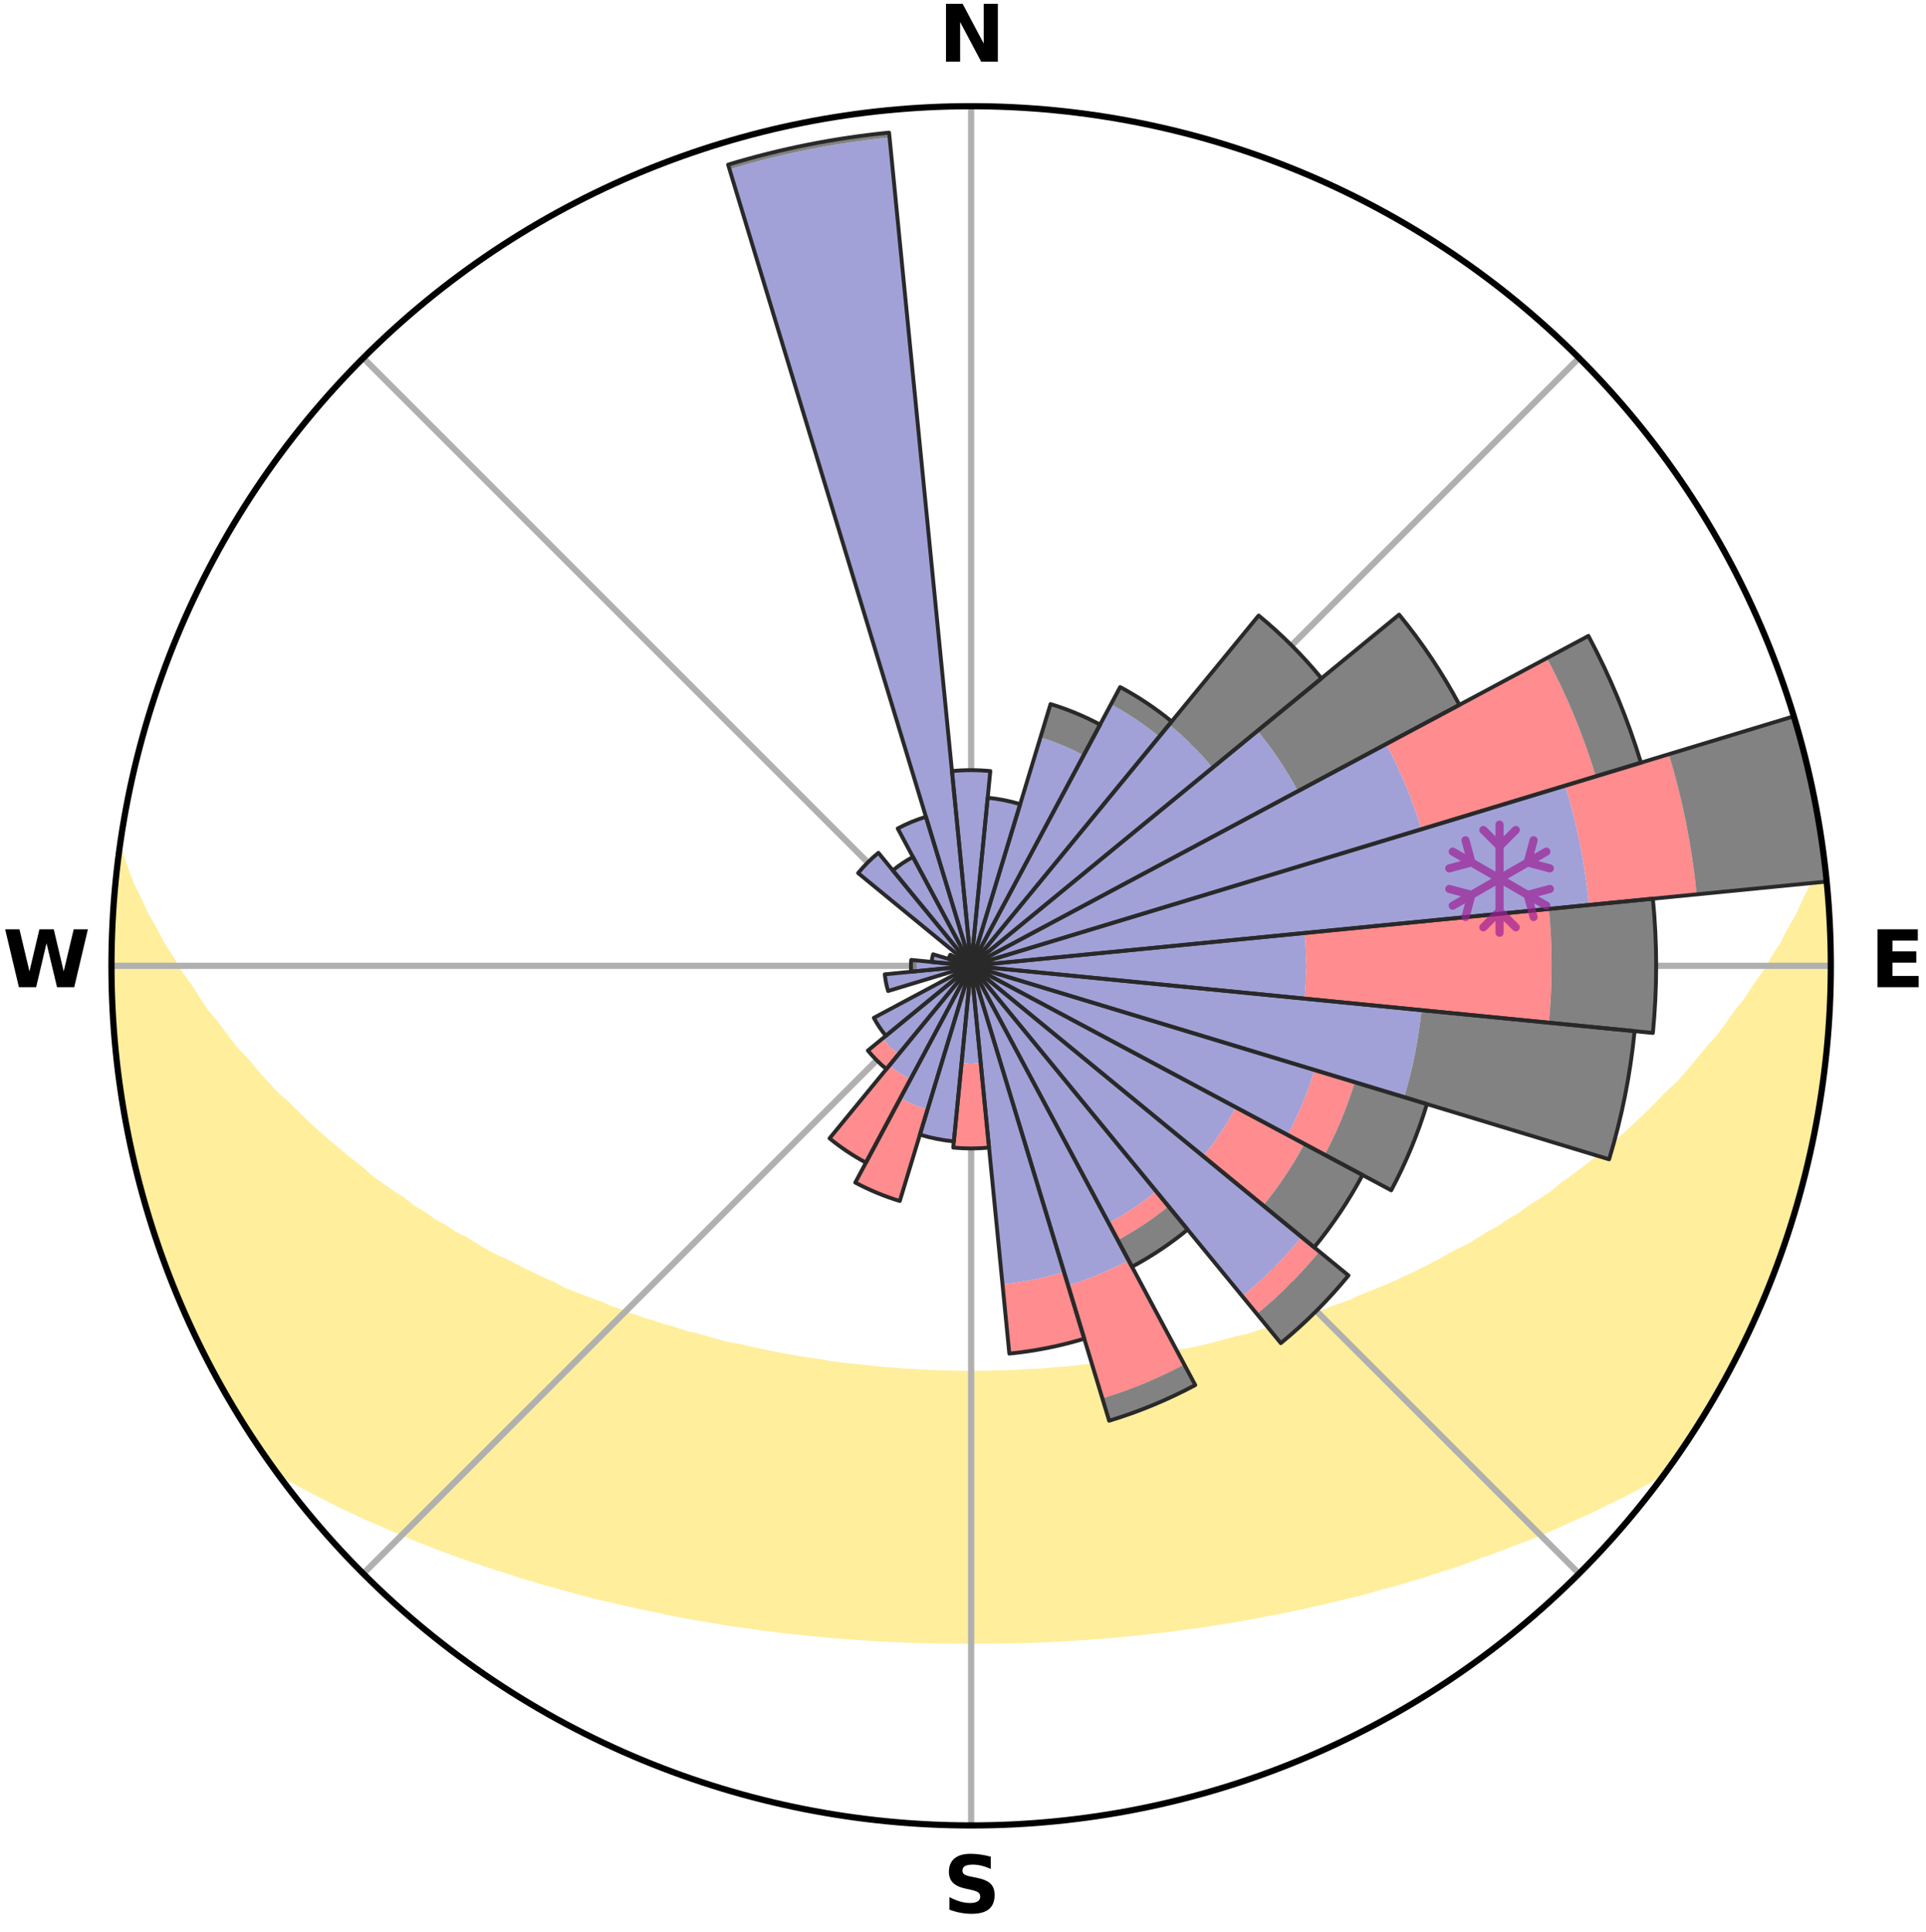<?xml version="1.0" encoding="utf-8" standalone="no"?>
<!DOCTYPE svg PUBLIC "-//W3C//DTD SVG 1.1//EN"
  "http://www.w3.org/Graphics/SVG/1.1/DTD/svg11.dtd">
<svg xmlns:xlink="http://www.w3.org/1999/xlink" width="248.41pt" height="249.158pt" viewBox="0 0 248.41 249.158" xmlns="http://www.w3.org/2000/svg" version="1.1">
 <title>Ski Rose for Skigebiet Fanningberg</title>
 <defs>
  <style type="text/css">*{stroke-linejoin: round; stroke-linecap: butt}</style>
 </defs>
 <g id="figure_1">
  <g id="patch_1">
   <path d="M 0 249.158 
L 248.41 249.158 
L 248.41 0 
L 0 0 
z
" style="fill: #ffffff"/>
  </g>
  <g id="axes_1">
   <g id="patch_2">
    <path d="M 236.135 124.579 
C 236.135 110.018 233.267 95.599 227.695 82.147 
C 222.122 68.695 213.955 56.471 203.659 46.175 
C 193.363 35.879 181.139 27.711 167.687 22.139 
C 154.235 16.567 139.815 13.699 125.255 13.699 
C 110.694 13.699 96.275 16.567 82.823 22.139 
C 69.371 27.711 57.147 35.879 46.851 46.175 
C 36.555 56.471 28.387 68.695 22.815 82.147 
C 17.243 95.599 14.375 110.018 14.375 124.579 
C 14.375 139.14 17.243 153.559 22.815 167.011 
C 28.387 180.463 36.555 192.687 46.851 202.983 
C 57.147 213.279 69.371 221.447 82.823 227.019 
C 96.275 232.591 110.694 235.459 125.255 235.459 
C 139.815 235.459 154.235 232.591 167.687 227.019 
C 181.139 221.447 193.363 213.279 203.659 202.983 
C 213.955 192.687 222.122 180.463 227.695 167.011 
C 233.267 153.559 236.135 139.14 236.135 124.579 
M 125.255 124.579 
C 125.255 124.579 125.255 124.579 125.255 124.579 
C 125.255 124.579 125.255 124.579 125.255 124.579 
C 125.255 124.579 125.255 124.579 125.255 124.579 
C 125.255 124.579 125.255 124.579 125.255 124.579 
C 125.255 124.579 125.255 124.579 125.255 124.579 
C 125.255 124.579 125.255 124.579 125.255 124.579 
C 125.255 124.579 125.255 124.579 125.255 124.579 
C 125.255 124.579 125.255 124.579 125.255 124.579 
C 125.255 124.579 125.255 124.579 125.255 124.579 
C 125.255 124.579 125.255 124.579 125.255 124.579 
C 125.255 124.579 125.255 124.579 125.255 124.579 
C 125.255 124.579 125.255 124.579 125.255 124.579 
C 125.255 124.579 125.255 124.579 125.255 124.579 
C 125.255 124.579 125.255 124.579 125.255 124.579 
C 125.255 124.579 125.255 124.579 125.255 124.579 
C 125.255 124.579 125.255 124.579 125.255 124.579 
z
" style="fill: #ffffff"/>
   </g>
   <g id="PolyCollection_1">
    <defs>
     <path id="m2148ba3b8f" d="M 235.292 -137.116 
L 234.751 -137.055 
L 234.017 -135.052 
L 233.019 -133.06 
L 232.156 -131.117 
L 231.041 -129.198 
L 230.085 -127.324 
L 228.883 -125.483 
L 227.851 -123.684 
L 226.578 -121.926 
L 225.481 -120.203 
L 224.146 -118.531 
L 222.991 -116.887 
L 221.809 -115.282 
L 220.397 -113.739 
L 219.167 -112.215 
L 217.916 -110.731 
L 216.643 -109.286 
L 215.15 -107.918 
L 213.841 -106.556 
L 212.516 -105.234 
L 211.176 -103.951 
L 209.822 -102.708 
L 208.455 -101.505 
L 207.077 -100.342 
L 205.689 -99.218 
L 204.293 -98.133 
L 202.888 -97.088 
L 201.478 -96.08 
L 200.243 -95.04 
L 198.822 -94.107 
L 197.398 -93.211 
L 196.145 -92.273 
L 194.716 -91.448 
L 193.456 -90.575 
L 192.027 -89.82 
L 190.762 -89.011 
L 189.496 -88.233 
L 188.073 -87.576 
L 186.808 -86.859 
L 185.543 -86.171 
L 184.28 -85.511 
L 183.019 -84.879 
L 181.76 -84.274 
L 180.505 -83.696 
L 179.254 -83.144 
L 178.008 -82.617 
L 176.768 -82.115 
L 175.533 -81.637 
L 174.423 -81.079 
L 173.199 -80.647 
L 171.982 -80.236 
L 170.881 -79.743 
L 169.678 -79.374 
L 168.583 -78.921 
L 167.395 -78.591 
L 166.308 -78.177 
L 165.137 -77.883 
L 164.06 -77.504 
L 162.907 -77.244 
L 161.841 -76.899 
L 160.78 -76.57 
L 159.653 -76.355 
L 158.603 -76.057 
L 157.559 -75.773 
L 156.52 -75.503 
L 155.486 -75.247 
L 154.457 -75.004 
L 153.433 -74.775 
L 152.367 -74.645 
L 151.357 -74.437 
L 150.352 -74.241 
L 149.353 -74.056 
L 148.359 -73.881 
L 147.371 -73.716 
L 146.418 -73.488 
L 145.437 -73.344 
L 144.461 -73.209 
L 143.491 -73.083 
L 142.525 -72.964 
L 141.564 -72.853 
L 140.607 -72.75 
L 139.655 -72.653 
L 138.72 -72.512 
L 137.774 -72.432 
L 136.832 -72.357 
L 135.894 -72.287 
L 134.965 -72.187 
L 134.031 -72.132 
L 133.101 -72.082 
L 132.172 -72.037 
L 131.249 -71.973 
L 130.323 -71.941 
L 129.4 -71.913 
L 128.477 -71.889 
L 127.557 -71.862 
L 126.636 -71.85 
L 125.715 -71.842 
L 124.795 -71.843 
L 123.874 -71.851 
L 122.954 -71.872 
L 122.032 -71.892 
L 121.11 -71.917 
L 120.187 -71.946 
L 119.264 -72.001 
L 118.338 -72.043 
L 117.41 -72.089 
L 116.48 -72.14 
L 115.553 -72.232 
L 114.618 -72.297 
L 113.68 -72.367 
L 112.738 -72.443 
L 111.805 -72.574 
L 110.858 -72.666 
L 109.906 -72.763 
L 108.95 -72.868 
L 107.99 -72.98 
L 107.025 -73.099 
L 106.08 -73.294 
L 105.108 -73.432 
L 104.13 -73.579 
L 103.147 -73.735 
L 102.16 -73.901 
L 101.166 -74.076 
L 100.168 -74.262 
L 99.164 -74.459 
L 98.155 -74.667 
L 97.14 -74.887 
L 96.12 -75.119 
L 95.095 -75.363 
L 94.006 -75.528 
L 92.967 -75.798 
L 91.924 -76.082 
L 90.876 -76.381 
L 89.823 -76.696 
L 88.689 -76.926 
L 87.625 -77.272 
L 86.556 -77.634 
L 85.397 -77.911 
L 84.318 -78.308 
L 83.141 -78.62 
L 82.053 -79.054 
L 80.861 -79.403 
L 79.765 -79.876 
L 78.558 -80.266 
L 77.456 -80.78 
L 76.238 -81.212 
L 75.011 -81.667 
L 73.779 -82.145 
L 72.539 -82.647 
L 71.426 -83.275 
L 70.18 -83.826 
L 68.93 -84.403 
L 67.676 -85.006 
L 66.42 -85.637 
L 65.161 -86.295 
L 63.75 -86.889 
L 62.486 -87.606 
L 61.223 -88.352 
L 59.961 -89.127 
L 58.537 -89.848 
L 57.277 -90.687 
L 55.852 -91.475 
L 54.597 -92.379 
L 53.174 -93.237 
L 51.929 -94.207 
L 50.512 -95.137 
L 49.099 -96.106 
L 47.69 -97.112 
L 46.476 -98.22 
L 45.083 -99.301 
L 43.699 -100.421 
L 42.325 -101.581 
L 40.962 -102.779 
L 39.612 -104.018 
L 38.275 -105.296 
L 36.954 -106.614 
L 35.448 -107.934 
L 34.159 -109.335 
L 32.89 -110.775 
L 31.642 -112.255 
L 30.21 -113.75 
L 29.006 -115.311 
L 27.827 -116.911 
L 26.467 -118.537 
L 25.342 -120.217 
L 24.247 -121.934 
L 22.976 -123.686 
L 21.945 -125.481 
L 20.745 -127.316 
L 19.789 -129.184 
L 18.673 -131.098 
L 17.807 -133.035 
L 16.802 -135.022 
L 16.059 -137.02 
L 15.391 -139.043 
L 15.391 -139.043 
L 15.391 -139.043 
L 15.263 -137.111 
L 14.921 -135.203 
L 14.789 -133.273 
L 14.583 -131.348 
L 14.516 -129.414 
L 14.483 -127.48 
L 14.482 -125.546 
L 14.408 -123.612 
L 14.471 -121.678 
L 14.566 -119.746 
L 14.591 -117.811 
L 14.749 -115.882 
L 14.938 -113.957 
L 15.157 -112.035 
L 15.489 -110.128 
L 15.675 -108.202 
L 15.903 -106.28 
L 16.243 -104.375 
L 16.613 -102.476 
L 17.101 -100.602 
L 17.449 -98.697 
L 17.911 -96.818 
L 18.482 -94.968 
L 19.003 -93.106 
L 19.554 -91.252 
L 20.136 -89.407 
L 20.748 -87.571 
L 21.48 -85.779 
L 22.154 -83.967 
L 22.859 -82.165 
L 23.596 -80.377 
L 24.365 -78.601 
L 25.233 -76.871 
L 26.069 -75.127 
L 26.939 -73.399 
L 27.845 -71.69 
L 28.796 -70.005 
L 29.727 -68.309 
L 30.755 -66.67 
L 31.746 -65.008 
L 32.798 -63.383 
L 33.878 -61.777 
L 34.997 -60.199 
L 36.668 -59.028 
L 38.487 -57.999 
L 40.321 -57.019 
L 42.17 -56.089 
L 43.966 -55.151 
L 45.821 -54.302 
L 47.621 -53.441 
L 49.478 -52.669 
L 51.275 -51.879 
L 53.069 -51.123 
L 54.86 -50.399 
L 56.646 -49.706 
L 58.427 -49.044 
L 60.201 -48.411 
L 61.969 -47.807 
L 63.729 -47.231 
L 65.481 -46.681 
L 67.187 -46.104 
L 68.924 -45.606 
L 70.62 -45.085 
L 72.341 -44.635 
L 74.02 -44.156 
L 75.696 -43.706 
L 77.361 -43.272 
L 79.048 -42.908 
L 80.702 -42.522 
L 82.345 -42.15 
L 83.985 -41.804 
L 85.614 -41.47 
L 87.219 -41.117 
L 88.838 -40.826 
L 90.447 -40.545 
L 92.051 -40.287 
L 93.635 -40.007 
L 95.224 -39.774 
L 96.809 -39.563 
L 98.376 -39.332 
L 99.947 -39.142 
L 101.505 -38.941 
L 103.067 -38.786 
L 104.617 -38.614 
L 106.166 -38.477 
L 107.708 -38.333 
L 109.246 -38.203 
L 110.785 -38.109 
L 112.316 -38.005 
L 113.845 -37.914 
L 115.373 -37.845 
L 116.897 -37.779 
L 118.419 -37.725 
L 119.94 -37.684 
L 121.46 -37.665 
L 122.978 -37.647 
L 124.496 -37.639 
L 126.014 -37.639 
L 127.531 -37.646 
L 129.05 -37.664 
L 130.569 -37.693 
L 132.091 -37.722 
L 133.613 -37.775 
L 135.137 -37.841 
L 136.664 -37.92 
L 138.194 -38 
L 139.726 -38.104 
L 141.26 -38.221 
L 142.803 -38.326 
L 144.345 -38.47 
L 145.89 -38.628 
L 147.444 -38.779 
L 148.998 -38.965 
L 150.565 -39.133 
L 152.128 -39.35 
L 153.704 -39.554 
L 155.289 -39.764 
L 156.867 -40.028 
L 158.462 -40.277 
L 160.067 -40.534 
L 161.661 -40.85 
L 163.276 -41.149 
L 164.902 -41.457 
L 166.531 -41.792 
L 168.171 -42.137 
L 169.815 -42.51 
L 171.469 -42.895 
L 173.127 -43.308 
L 174.822 -43.693 
L 176.499 -44.142 
L 178.178 -44.621 
L 179.899 -45.071 
L 181.596 -45.591 
L 183.334 -46.089 
L 185.039 -46.667 
L 186.792 -47.216 
L 188.553 -47.792 
L 190.279 -48.445 
L 192.053 -49.078 
L 193.832 -49.74 
L 195.617 -50.433 
L 197.455 -51.108 
L 199.25 -51.864 
L 201.048 -52.655 
L 202.847 -53.479 
L 204.706 -54.286 
L 206.505 -55.185 
L 208.356 -56.075 
L 210.207 -57.005 
L 212.04 -57.986 
L 213.797 -59.061 
L 215.508 -60.202 
L 216.63 -61.778 
L 217.704 -63.388 
L 218.765 -65.006 
L 219.786 -66.65 
L 220.746 -68.331 
L 221.751 -69.984 
L 222.568 -71.743 
L 223.602 -73.383 
L 224.445 -75.125 
L 225.238 -76.89 
L 226.127 -78.609 
L 226.915 -80.376 
L 227.631 -82.173 
L 228.36 -83.965 
L 229.041 -85.775 
L 229.771 -87.568 
L 230.367 -89.409 
L 230.968 -91.248 
L 231.465 -93.118 
L 232.042 -94.964 
L 232.584 -96.822 
L 232.992 -98.714 
L 233.488 -100.584 
L 233.769 -102.502 
L 234.182 -104.391 
L 234.536 -106.292 
L 234.871 -108.197 
L 235.167 -110.109 
L 235.413 -112.028 
L 235.454 -113.968 
L 235.635 -115.892 
L 235.778 -117.819 
L 235.885 -119.749 
L 235.954 -121.68 
L 235.99 -123.613 
L 235.99 -125.545 
L 235.956 -127.478 
L 235.889 -129.409 
L 235.788 -131.34 
L 235.655 -133.268 
L 235.489 -135.193 
L 235.292 -137.116 
z
" style="stroke: #ffee9c"/>
    </defs>
    <g clip-path="url(#p4a56c5c055)">
     <use xlink:href="#m2148ba3b8f" x="0" y="249.158" style="fill: #ffee9c; stroke: #ffee9c"/>
    </g>
   </g>
   <g id="matplotlib.axis_1">
    <g id="xtick_1">
     <g id="line2d_1">
      <path d="M 125.255 124.579 
L 125.255 13.699 
" clip-path="url(#p4a56c5c055)" style="fill: none; stroke: #b0b0b0; stroke-width: 0.8; stroke-linecap: square"/>
     </g>
     <g id="text_1">
      <!-- N -->
      <g transform="translate(121.07 7.958) scale(0.1 -0.1)">
       <defs>
        <path id="DejaVuSans-Bold-4e" d="M 588 4666 
L 1931 4666 
L 3628 1466 
L 3628 4666 
L 4769 4666 
L 4769 0 
L 3425 0 
L 1728 3200 
L 1728 0 
L 588 0 
L 588 4666 
z
" transform="scale(0.016)"/>
       </defs>
       <use xlink:href="#DejaVuSans-Bold-4e"/>
      </g>
     </g>
    </g>
    <g id="xtick_2">
     <g id="line2d_2">
      <path d="M 125.255 124.579 
L 203.659 46.175 
" clip-path="url(#p4a56c5c055)" style="fill: none; stroke: #b0b0b0; stroke-width: 0.8; stroke-linecap: square"/>
     </g>
    </g>
    <g id="xtick_3">
     <g id="line2d_3">
      <path d="M 125.255 124.579 
L 236.135 124.579 
" clip-path="url(#p4a56c5c055)" style="fill: none; stroke: #b0b0b0; stroke-width: 0.8; stroke-linecap: square"/>
     </g>
     <g id="text_2">
      <!-- E -->
      <g transform="translate(241.219 127.338) scale(0.1 -0.1)">
       <defs>
        <path id="DejaVuSans-Bold-45" d="M 588 4666 
L 3834 4666 
L 3834 3756 
L 1791 3756 
L 1791 2888 
L 3713 2888 
L 3713 1978 
L 1791 1978 
L 1791 909 
L 3903 909 
L 3903 0 
L 588 0 
L 588 4666 
z
" transform="scale(0.016)"/>
       </defs>
       <use xlink:href="#DejaVuSans-Bold-45"/>
      </g>
     </g>
    </g>
    <g id="xtick_4">
     <g id="line2d_4">
      <path d="M 125.255 124.579 
L 203.659 202.983 
" clip-path="url(#p4a56c5c055)" style="fill: none; stroke: #b0b0b0; stroke-width: 0.8; stroke-linecap: square"/>
     </g>
    </g>
    <g id="xtick_5">
     <g id="line2d_5">
      <path d="M 125.255 124.579 
L 125.255 235.459 
" clip-path="url(#p4a56c5c055)" style="fill: none; stroke: #b0b0b0; stroke-width: 0.8; stroke-linecap: square"/>
     </g>
     <g id="text_3">
      <!-- S -->
      <g transform="translate(121.654 246.718) scale(0.1 -0.1)">
       <defs>
        <path id="DejaVuSans-Bold-53" d="M 3834 4519 
L 3834 3531 
Q 3450 3703 3084 3790 
Q 2719 3878 2394 3878 
Q 1963 3878 1756 3759 
Q 1550 3641 1550 3391 
Q 1550 3203 1689 3098 
Q 1828 2994 2194 2919 
L 2706 2816 
Q 3484 2659 3812 2340 
Q 4141 2022 4141 1434 
Q 4141 663 3683 286 
Q 3225 -91 2284 -91 
Q 1841 -91 1394 -6 
Q 947 78 500 244 
L 500 1259 
Q 947 1022 1364 901 
Q 1781 781 2169 781 
Q 2563 781 2772 912 
Q 2981 1044 2981 1288 
Q 2981 1506 2839 1625 
Q 2697 1744 2272 1838 
L 1806 1941 
Q 1106 2091 782 2419 
Q 459 2747 459 3303 
Q 459 4000 909 4375 
Q 1359 4750 2203 4750 
Q 2588 4750 2994 4692 
Q 3400 4634 3834 4519 
z
" transform="scale(0.016)"/>
       </defs>
       <use xlink:href="#DejaVuSans-Bold-53"/>
      </g>
     </g>
    </g>
    <g id="xtick_6">
     <g id="line2d_6">
      <path d="M 125.255 124.579 
L 46.851 202.983 
" clip-path="url(#p4a56c5c055)" style="fill: none; stroke: #b0b0b0; stroke-width: 0.8; stroke-linecap: square"/>
     </g>
    </g>
    <g id="xtick_7">
     <g id="line2d_7">
      <path d="M 125.255 124.579 
L 14.375 124.579 
" clip-path="url(#p4a56c5c055)" style="fill: none; stroke: #b0b0b0; stroke-width: 0.8; stroke-linecap: square"/>
     </g>
     <g id="text_4">
      <!-- W -->
      <g transform="translate(0.36 127.338) scale(0.1 -0.1)">
       <defs>
        <path id="DejaVuSans-Bold-57" d="M 191 4666 
L 1344 4666 
L 2150 1275 
L 2950 4666 
L 4109 4666 
L 4909 1275 
L 5716 4666 
L 6859 4666 
L 5759 0 
L 4372 0 
L 3525 3547 
L 2688 0 
L 1300 0 
L 191 4666 
z
" transform="scale(0.016)"/>
       </defs>
       <use xlink:href="#DejaVuSans-Bold-57"/>
      </g>
     </g>
    </g>
    <g id="xtick_8">
     <g id="line2d_8">
      <path d="M 125.255 124.579 
L 46.851 46.175 
" clip-path="url(#p4a56c5c055)" style="fill: none; stroke: #b0b0b0; stroke-width: 0.8; stroke-linecap: square"/>
     </g>
    </g>
   </g>
   <g id="matplotlib.axis_2"/>
   <g id="patch_3">
    <path d="M 125.255 124.579 
C 125.255 124.579 125.255 124.579 125.255 124.579 
C 125.255 124.579 125.255 124.579 125.255 124.579 
L 125.255 124.579 
C 125.255 124.579 125.255 124.579 125.255 124.579 
C 125.255 124.579 125.255 124.579 125.255 124.579 
z
" clip-path="url(#p4a56c5c055)" style="fill: #d9d9d9"/>
   </g>
   <g id="patch_4">
    <path d="M 125.255 124.579 
C 125.255 124.579 125.255 124.579 125.255 124.579 
C 125.255 124.579 125.255 124.579 125.255 124.579 
L 125.255 124.579 
C 125.255 124.579 125.255 124.579 125.255 124.579 
C 125.255 124.579 125.255 124.579 125.255 124.579 
z
" clip-path="url(#p4a56c5c055)" style="fill: #d9d9d9"/>
   </g>
   <g id="patch_5">
    <path d="M 125.255 124.579 
C 125.255 124.579 125.255 124.579 125.255 124.579 
C 125.255 124.579 125.255 124.579 125.255 124.579 
L 125.255 124.579 
C 125.255 124.579 125.255 124.579 125.255 124.579 
C 125.255 124.579 125.255 124.579 125.255 124.579 
z
" clip-path="url(#p4a56c5c055)" style="fill: #d9d9d9"/>
   </g>
   <g id="patch_6">
    <path d="M 125.255 124.579 
C 125.255 124.579 125.255 124.579 125.255 124.579 
C 125.255 124.579 125.255 124.579 125.255 124.579 
L 125.255 124.579 
C 125.255 124.579 125.255 124.579 125.255 124.579 
C 125.255 124.579 125.255 124.579 125.255 124.579 
z
" clip-path="url(#p4a56c5c055)" style="fill: #d9d9d9"/>
   </g>
   <g id="patch_7">
    <path d="M 125.255 124.579 
C 125.255 124.579 125.255 124.579 125.255 124.579 
C 125.255 124.579 125.255 124.579 125.255 124.579 
L 125.255 124.579 
C 125.255 124.579 125.255 124.579 125.255 124.579 
C 125.255 124.579 125.255 124.579 125.255 124.579 
z
" clip-path="url(#p4a56c5c055)" style="fill: #d9d9d9"/>
   </g>
   <g id="patch_8">
    <path d="M 125.255 124.579 
C 125.255 124.579 125.255 124.579 125.255 124.579 
C 125.255 124.579 125.255 124.579 125.255 124.579 
L 125.255 124.579 
C 125.255 124.579 125.255 124.579 125.255 124.579 
C 125.255 124.579 125.255 124.579 125.255 124.579 
z
" clip-path="url(#p4a56c5c055)" style="fill: #d9d9d9"/>
   </g>
   <g id="patch_9">
    <path d="M 125.255 124.579 
C 125.255 124.579 125.255 124.579 125.255 124.579 
C 125.255 124.579 125.255 124.579 125.255 124.579 
L 125.255 124.579 
C 125.255 124.579 125.255 124.579 125.255 124.579 
C 125.255 124.579 125.255 124.579 125.255 124.579 
z
" clip-path="url(#p4a56c5c055)" style="fill: #d9d9d9"/>
   </g>
   <g id="patch_10">
    <path d="M 125.255 124.579 
C 125.255 124.579 125.255 124.579 125.255 124.579 
C 125.255 124.579 125.255 124.579 125.255 124.579 
L 125.255 124.579 
C 125.255 124.579 125.255 124.579 125.255 124.579 
C 125.255 124.579 125.255 124.579 125.255 124.579 
z
" clip-path="url(#p4a56c5c055)" style="fill: #d9d9d9"/>
   </g>
   <g id="patch_11">
    <path d="M 125.255 124.579 
C 125.255 124.579 125.255 124.579 125.255 124.579 
C 125.255 124.579 125.255 124.579 125.255 124.579 
L 125.255 124.579 
C 125.255 124.579 125.255 124.579 125.255 124.579 
C 125.255 124.579 125.255 124.579 125.255 124.579 
z
" clip-path="url(#p4a56c5c055)" style="fill: #d9d9d9"/>
   </g>
   <g id="patch_12">
    <path d="M 125.255 124.579 
C 125.255 124.579 125.255 124.579 125.255 124.579 
C 125.255 124.579 125.255 124.579 125.255 124.579 
L 125.255 124.579 
C 125.255 124.579 125.255 124.579 125.255 124.579 
C 125.255 124.579 125.255 124.579 125.255 124.579 
z
" clip-path="url(#p4a56c5c055)" style="fill: #d9d9d9"/>
   </g>
   <g id="patch_13">
    <path d="M 125.255 124.579 
C 125.255 124.579 125.255 124.579 125.255 124.579 
C 125.255 124.579 125.255 124.579 125.255 124.579 
L 125.255 124.579 
C 125.255 124.579 125.255 124.579 125.255 124.579 
C 125.255 124.579 125.255 124.579 125.255 124.579 
z
" clip-path="url(#p4a56c5c055)" style="fill: #d9d9d9"/>
   </g>
   <g id="patch_14">
    <path d="M 125.255 124.579 
C 125.255 124.579 125.255 124.579 125.255 124.579 
C 125.255 124.579 125.255 124.579 125.255 124.579 
L 125.255 124.579 
C 125.255 124.579 125.255 124.579 125.255 124.579 
C 125.255 124.579 125.255 124.579 125.255 124.579 
z
" clip-path="url(#p4a56c5c055)" style="fill: #d9d9d9"/>
   </g>
   <g id="patch_15">
    <path d="M 125.255 124.579 
C 125.255 124.579 125.255 124.579 125.255 124.579 
C 125.255 124.579 125.255 124.579 125.255 124.579 
L 125.255 124.579 
C 125.255 124.579 125.255 124.579 125.255 124.579 
C 125.255 124.579 125.255 124.579 125.255 124.579 
z
" clip-path="url(#p4a56c5c055)" style="fill: #d9d9d9"/>
   </g>
   <g id="patch_16">
    <path d="M 125.255 124.579 
C 125.255 124.579 125.255 124.579 125.255 124.579 
C 125.255 124.579 125.255 124.579 125.255 124.579 
L 125.255 124.579 
C 125.255 124.579 125.255 124.579 125.255 124.579 
C 125.255 124.579 125.255 124.579 125.255 124.579 
z
" clip-path="url(#p4a56c5c055)" style="fill: #d9d9d9"/>
   </g>
   <g id="patch_17">
    <path d="M 125.255 124.579 
C 125.255 124.579 125.255 124.579 125.255 124.579 
C 125.255 124.579 125.255 124.579 125.255 124.579 
L 125.255 124.579 
C 125.255 124.579 125.255 124.579 125.255 124.579 
C 125.255 124.579 125.255 124.579 125.255 124.579 
z
" clip-path="url(#p4a56c5c055)" style="fill: #d9d9d9"/>
   </g>
   <g id="patch_18">
    <path d="M 125.255 124.579 
C 125.255 124.579 125.255 124.579 125.255 124.579 
C 125.255 124.579 125.255 124.579 125.255 124.579 
L 125.255 124.579 
C 125.255 124.579 125.255 124.579 125.255 124.579 
C 125.255 124.579 125.255 124.579 125.255 124.579 
z
" clip-path="url(#p4a56c5c055)" style="fill: #d9d9d9"/>
   </g>
   <g id="patch_19">
    <path d="M 125.255 124.579 
C 125.255 124.579 125.255 124.579 125.255 124.579 
C 125.255 124.579 125.255 124.579 125.255 124.579 
L 125.255 124.579 
C 125.255 124.579 125.255 124.579 125.255 124.579 
C 125.255 124.579 125.255 124.579 125.255 124.579 
z
" clip-path="url(#p4a56c5c055)" style="fill: #d9d9d9"/>
   </g>
   <g id="patch_20">
    <path d="M 125.255 124.579 
C 125.255 124.579 125.255 124.579 125.255 124.579 
C 125.255 124.579 125.255 124.579 125.255 124.579 
L 125.255 124.579 
C 125.255 124.579 125.255 124.579 125.255 124.579 
C 125.255 124.579 125.255 124.579 125.255 124.579 
z
" clip-path="url(#p4a56c5c055)" style="fill: #d9d9d9"/>
   </g>
   <g id="patch_21">
    <path d="M 125.255 124.579 
C 125.255 124.579 125.255 124.579 125.255 124.579 
C 125.255 124.579 125.255 124.579 125.255 124.579 
L 125.255 124.579 
C 125.255 124.579 125.255 124.579 125.255 124.579 
C 125.255 124.579 125.255 124.579 125.255 124.579 
z
" clip-path="url(#p4a56c5c055)" style="fill: #d9d9d9"/>
   </g>
   <g id="patch_22">
    <path d="M 125.255 124.579 
C 125.255 124.579 125.255 124.579 125.255 124.579 
C 125.255 124.579 125.255 124.579 125.255 124.579 
L 125.255 124.579 
C 125.255 124.579 125.255 124.579 125.255 124.579 
C 125.255 124.579 125.255 124.579 125.255 124.579 
z
" clip-path="url(#p4a56c5c055)" style="fill: #d9d9d9"/>
   </g>
   <g id="patch_23">
    <path d="M 125.255 124.579 
C 125.255 124.579 125.255 124.579 125.255 124.579 
C 125.255 124.579 125.255 124.579 125.255 124.579 
L 125.255 124.579 
C 125.255 124.579 125.255 124.579 125.255 124.579 
C 125.255 124.579 125.255 124.579 125.255 124.579 
z
" clip-path="url(#p4a56c5c055)" style="fill: #d9d9d9"/>
   </g>
   <g id="patch_24">
    <path d="M 125.255 124.579 
C 125.255 124.579 125.255 124.579 125.255 124.579 
C 125.255 124.579 125.255 124.579 125.255 124.579 
L 125.255 124.579 
C 125.255 124.579 125.255 124.579 125.255 124.579 
C 125.255 124.579 125.255 124.579 125.255 124.579 
z
" clip-path="url(#p4a56c5c055)" style="fill: #d9d9d9"/>
   </g>
   <g id="patch_25">
    <path d="M 125.255 124.579 
C 125.255 124.579 125.255 124.579 125.255 124.579 
C 125.255 124.579 125.255 124.579 125.255 124.579 
L 125.255 124.579 
C 125.255 124.579 125.255 124.579 125.255 124.579 
C 125.255 124.579 125.255 124.579 125.255 124.579 
z
" clip-path="url(#p4a56c5c055)" style="fill: #d9d9d9"/>
   </g>
   <g id="patch_26">
    <path d="M 125.255 124.579 
C 125.255 124.579 125.255 124.579 125.255 124.579 
C 125.255 124.579 125.255 124.579 125.255 124.579 
L 125.255 124.579 
C 125.255 124.579 125.255 124.579 125.255 124.579 
C 125.255 124.579 125.255 124.579 125.255 124.579 
z
" clip-path="url(#p4a56c5c055)" style="fill: #d9d9d9"/>
   </g>
   <g id="patch_27">
    <path d="M 125.255 124.579 
C 125.255 124.579 125.255 124.579 125.255 124.579 
C 125.255 124.579 125.255 124.579 125.255 124.579 
L 125.255 124.579 
C 125.255 124.579 125.255 124.579 125.255 124.579 
C 125.255 124.579 125.255 124.579 125.255 124.579 
z
" clip-path="url(#p4a56c5c055)" style="fill: #d9d9d9"/>
   </g>
   <g id="patch_28">
    <path d="M 125.255 124.579 
C 125.255 124.579 125.255 124.579 125.255 124.579 
C 125.255 124.579 125.255 124.579 125.255 124.579 
L 125.255 124.579 
C 125.255 124.579 125.255 124.579 125.255 124.579 
C 125.255 124.579 125.255 124.579 125.255 124.579 
z
" clip-path="url(#p4a56c5c055)" style="fill: #d9d9d9"/>
   </g>
   <g id="patch_29">
    <path d="M 125.255 124.579 
C 125.255 124.579 125.255 124.579 125.255 124.579 
C 125.255 124.579 125.255 124.579 125.255 124.579 
L 125.255 124.579 
C 125.255 124.579 125.255 124.579 125.255 124.579 
C 125.255 124.579 125.255 124.579 125.255 124.579 
z
" clip-path="url(#p4a56c5c055)" style="fill: #d9d9d9"/>
   </g>
   <g id="patch_30">
    <path d="M 125.255 124.579 
C 125.255 124.579 125.255 124.579 125.255 124.579 
C 125.255 124.579 125.255 124.579 125.255 124.579 
L 125.255 124.579 
C 125.255 124.579 125.255 124.579 125.255 124.579 
C 125.255 124.579 125.255 124.579 125.255 124.579 
z
" clip-path="url(#p4a56c5c055)" style="fill: #d9d9d9"/>
   </g>
   <g id="patch_31">
    <path d="M 125.255 124.579 
C 125.255 124.579 125.255 124.579 125.255 124.579 
C 125.255 124.579 125.255 124.579 125.255 124.579 
L 125.255 124.579 
C 125.255 124.579 125.255 124.579 125.255 124.579 
C 125.255 124.579 125.255 124.579 125.255 124.579 
z
" clip-path="url(#p4a56c5c055)" style="fill: #d9d9d9"/>
   </g>
   <g id="patch_32">
    <path d="M 125.255 124.579 
C 125.255 124.579 125.255 124.579 125.255 124.579 
C 125.255 124.579 125.255 124.579 125.255 124.579 
L 125.255 124.579 
C 125.255 124.579 125.255 124.579 125.255 124.579 
C 125.255 124.579 125.255 124.579 125.255 124.579 
z
" clip-path="url(#p4a56c5c055)" style="fill: #d9d9d9"/>
   </g>
   <g id="patch_33">
    <path d="M 125.255 124.579 
C 125.255 124.579 125.255 124.579 125.255 124.579 
C 125.255 124.579 125.255 124.579 125.255 124.579 
L 125.255 124.579 
C 125.255 124.579 125.255 124.579 125.255 124.579 
C 125.255 124.579 125.255 124.579 125.255 124.579 
z
" clip-path="url(#p4a56c5c055)" style="fill: #d9d9d9"/>
   </g>
   <g id="patch_34">
    <path d="M 125.255 124.579 
C 125.255 124.579 125.255 124.579 125.255 124.579 
C 125.255 124.579 125.255 124.579 125.255 124.579 
L 125.255 124.579 
C 125.255 124.579 125.255 124.579 125.255 124.579 
C 125.255 124.579 125.255 124.579 125.255 124.579 
z
" clip-path="url(#p4a56c5c055)" style="fill: #d9d9d9"/>
   </g>
   <g id="patch_35">
    <path d="M 125.255 124.579 
C 125.255 124.579 125.255 124.579 125.255 124.579 
C 125.255 124.579 125.255 124.579 125.255 124.579 
L 127.729 99.462 
C 126.907 99.381 126.081 99.341 125.255 99.341 
C 124.429 99.341 123.603 99.381 122.781 99.462 
z
" clip-path="url(#p4a56c5c055)" style="fill: #a1a1d8"/>
   </g>
   <g id="patch_36">
    <path d="M 125.255 124.579 
C 125.255 124.579 125.255 124.579 125.255 124.579 
C 125.255 124.579 125.255 124.579 125.255 124.579 
L 131.579 103.731 
C 130.897 103.524 130.205 103.35 129.505 103.211 
C 128.806 103.072 128.1 102.968 127.39 102.898 
z
" clip-path="url(#p4a56c5c055)" style="fill: #a1a1d8"/>
   </g>
   <g id="patch_37">
    <path d="M 125.255 124.579 
C 125.255 124.579 125.255 124.579 125.255 124.579 
C 125.255 124.579 125.255 124.579 125.255 124.579 
L 139.767 97.429 
C 138.878 96.954 137.967 96.523 137.036 96.137 
C 136.105 95.751 135.156 95.412 134.191 95.119 
z
" clip-path="url(#p4a56c5c055)" style="fill: #a1a1d8"/>
   </g>
   <g id="patch_38">
    <path d="M 125.255 124.579 
C 125.255 124.579 125.255 124.579 125.255 124.579 
C 125.255 124.579 125.255 124.579 125.255 124.579 
L 149.516 95.016 
C 148.549 94.222 147.543 93.476 146.502 92.781 
C 145.461 92.085 144.387 91.441 143.283 90.851 
z
" clip-path="url(#p4a56c5c055)" style="fill: #a1a1d8"/>
   </g>
   <g id="patch_39">
    <path d="M 125.255 124.579 
C 125.255 124.579 125.255 124.579 125.255 124.579 
C 125.255 124.579 125.255 124.579 125.255 124.579 
L 156.385 99.031 
C 155.549 98.012 154.664 97.035 153.731 96.102 
C 152.799 95.17 151.822 94.285 150.803 93.448 
z
" clip-path="url(#p4a56c5c055)" style="fill: #a1a1d8"/>
   </g>
   <g id="patch_40">
    <path d="M 125.255 124.579 
C 125.255 124.579 125.255 124.579 125.255 124.579 
C 125.255 124.579 125.255 124.579 125.255 124.579 
L 167.399 102.053 
C 166.661 100.673 165.857 99.331 164.988 98.03 
C 164.119 96.73 163.187 95.473 162.194 94.264 
z
" clip-path="url(#p4a56c5c055)" style="fill: #a1a1d8"/>
   </g>
   <g id="patch_41">
    <path d="M 125.255 124.579 
C 125.255 124.579 125.255 124.579 125.255 124.579 
C 125.255 124.579 125.255 124.579 125.255 124.579 
L 183.34 106.959 
C 182.763 105.058 182.093 103.186 181.333 101.351 
C 180.573 99.515 179.723 97.718 178.786 95.966 
z
" clip-path="url(#p4a56c5c055)" style="fill: #a1a1d8"/>
   </g>
   <g id="patch_42">
    <path d="M 125.255 124.579 
C 125.255 124.579 125.255 124.579 125.255 124.579 
C 125.255 124.579 125.255 124.579 125.255 124.579 
L 204.961 116.729 
C 204.704 114.12 204.319 111.525 203.807 108.954 
C 203.296 106.383 202.659 103.838 201.898 101.33 
z
" clip-path="url(#p4a56c5c055)" style="fill: #a1a1d8"/>
   </g>
   <g id="patch_43">
    <path d="M 125.255 124.579 
C 125.255 124.579 125.255 124.579 125.255 124.579 
C 125.255 124.579 125.255 124.579 125.255 124.579 
L 168.263 128.815 
C 168.402 127.407 168.471 125.994 168.471 124.579 
C 168.471 123.165 168.402 121.751 168.263 120.343 
z
" clip-path="url(#p4a56c5c055)" style="fill: #a1a1d8"/>
   </g>
   <g id="patch_44">
    <path d="M 125.255 124.579 
C 125.255 124.579 125.255 124.579 125.255 124.579 
C 125.255 124.579 125.255 124.579 125.255 124.579 
L 181.103 141.52 
C 181.657 139.692 182.122 137.838 182.494 135.965 
C 182.867 134.091 183.148 132.2 183.335 130.299 
z
" clip-path="url(#p4a56c5c055)" style="fill: #a1a1d8"/>
   </g>
   <g id="patch_45">
    <path d="M 125.255 124.579 
C 125.255 124.579 125.255 124.579 125.255 124.579 
C 125.255 124.579 125.255 124.579 125.255 124.579 
L 166.08 146.4 
C 166.794 145.064 167.442 143.694 168.022 142.294 
C 168.602 140.894 169.113 139.467 169.553 138.017 
z
" clip-path="url(#p4a56c5c055)" style="fill: #a1a1d8"/>
   </g>
   <g id="patch_46">
    <path d="M 125.255 124.579 
C 125.255 124.579 125.255 124.579 125.255 124.579 
C 125.255 124.579 125.255 124.579 125.255 124.579 
L 155.19 149.146 
C 155.994 148.167 156.75 147.148 157.454 146.094 
C 158.158 145.04 158.81 143.952 159.408 142.834 
z
" clip-path="url(#p4a56c5c055)" style="fill: #a1a1d8"/>
   </g>
   <g id="patch_47">
    <path d="M 125.255 124.579 
C 125.255 124.579 125.255 124.579 125.255 124.579 
C 125.255 124.579 125.255 124.579 125.255 124.579 
L 160.239 167.208 
C 161.635 166.063 162.973 164.85 164.249 163.573 
C 165.526 162.297 166.739 160.959 167.884 159.564 
z
" clip-path="url(#p4a56c5c055)" style="fill: #a1a1d8"/>
   </g>
   <g id="patch_48">
    <path d="M 125.255 124.579 
C 125.255 124.579 125.255 124.579 125.255 124.579 
C 125.255 124.579 125.255 124.579 125.255 124.579 
L 142.995 157.768 
C 144.081 157.187 145.138 156.554 146.162 155.869 
C 147.187 155.185 148.176 154.451 149.129 153.669 
z
" clip-path="url(#p4a56c5c055)" style="fill: #a1a1d8"/>
   </g>
   <g id="patch_49">
    <path d="M 125.255 124.579 
C 125.255 124.579 125.255 124.579 125.255 124.579 
C 125.255 124.579 125.255 124.579 125.255 124.579 
L 137.764 165.815 
C 139.113 165.405 140.442 164.93 141.745 164.39 
C 143.048 163.85 144.324 163.247 145.568 162.582 
z
" clip-path="url(#p4a56c5c055)" style="fill: #a1a1d8"/>
   </g>
   <g id="patch_50">
    <path d="M 125.255 124.579 
C 125.255 124.579 125.255 124.579 125.255 124.579 
C 125.255 124.579 125.255 124.579 125.255 124.579 
L 129.301 165.657 
C 130.645 165.525 131.982 165.326 133.308 165.063 
C 134.633 164.799 135.944 164.471 137.237 164.078 
z
" clip-path="url(#p4a56c5c055)" style="fill: #a1a1d8"/>
   </g>
   <g id="patch_51">
    <path d="M 125.255 124.579 
C 125.255 124.579 125.255 124.579 125.255 124.579 
C 125.255 124.579 125.255 124.579 125.255 124.579 
L 124.018 137.138 
C 124.429 137.178 124.842 137.198 125.255 137.198 
C 125.668 137.198 126.081 137.178 126.492 137.138 
z
" clip-path="url(#p4a56c5c055)" style="fill: #a1a1d8"/>
   </g>
   <g id="patch_52">
    <path d="M 125.255 124.579 
C 125.255 124.579 125.255 124.579 125.255 124.579 
C 125.255 124.579 125.255 124.579 125.255 124.579 
L 118.648 146.357 
C 119.361 146.574 120.084 146.755 120.815 146.9 
C 121.546 147.045 122.283 147.155 123.024 147.228 
z
" clip-path="url(#p4a56c5c055)" style="fill: #a1a1d8"/>
   </g>
   <g id="patch_53">
    <path d="M 125.255 124.579 
C 125.255 124.579 125.255 124.579 125.255 124.579 
C 125.255 124.579 125.255 124.579 125.255 124.579 
L 116.118 141.673 
C 116.677 141.972 117.251 142.244 117.837 142.487 
C 118.423 142.729 119.021 142.943 119.628 143.127 
z
" clip-path="url(#p4a56c5c055)" style="fill: #a1a1d8"/>
   </g>
   <g id="patch_54">
    <path d="M 125.255 124.579 
C 125.255 124.579 125.255 124.579 125.255 124.579 
C 125.255 124.579 125.255 124.579 125.255 124.579 
L 114.701 137.439 
C 115.122 137.784 115.56 138.109 116.013 138.411 
C 116.465 138.714 116.933 138.994 117.413 139.25 
z
" clip-path="url(#p4a56c5c055)" style="fill: #a1a1d8"/>
   </g>
   <g id="patch_55">
    <path d="M 125.255 124.579 
C 125.255 124.579 125.255 124.579 125.255 124.579 
C 125.255 124.579 125.255 124.579 125.255 124.579 
L 113.842 133.946 
C 114.148 134.319 114.473 134.678 114.815 135.019 
C 115.156 135.361 115.515 135.686 115.888 135.992 
z
" clip-path="url(#p4a56c5c055)" style="fill: #a1a1d8"/>
   </g>
   <g id="patch_56">
    <path d="M 125.255 124.579 
C 125.255 124.579 125.255 124.579 125.255 124.579 
C 125.255 124.579 125.255 124.579 125.255 124.579 
L 112.704 131.288 
C 112.923 131.699 113.163 132.098 113.422 132.486 
C 113.681 132.873 113.958 133.247 114.254 133.607 
z
" clip-path="url(#p4a56c5c055)" style="fill: #a1a1d8"/>
   </g>
   <g id="patch_57">
    <path d="M 125.255 124.579 
C 125.255 124.579 125.255 124.579 125.255 124.579 
C 125.255 124.579 125.255 124.579 125.255 124.579 
L 123.194 125.204 
C 123.214 125.272 123.238 125.338 123.265 125.403 
C 123.292 125.468 123.322 125.532 123.355 125.594 
z
" clip-path="url(#p4a56c5c055)" style="fill: #a1a1d8"/>
   </g>
   <g id="patch_58">
    <path d="M 125.255 124.579 
C 125.255 124.579 125.255 124.579 125.255 124.579 
C 125.255 124.579 125.255 124.579 125.255 124.579 
L 114.118 125.676 
C 114.154 126.04 114.208 126.403 114.279 126.762 
C 114.351 127.122 114.44 127.477 114.546 127.828 
z
" clip-path="url(#p4a56c5c055)" style="fill: #a1a1d8"/>
   </g>
   <g id="patch_59">
    <path d="M 125.255 124.579 
C 125.255 124.579 125.255 124.579 125.255 124.579 
C 125.255 124.579 125.255 124.579 125.255 124.579 
L 118.255 123.89 
C 118.232 124.119 118.221 124.349 118.221 124.579 
C 118.221 124.809 118.232 125.039 118.255 125.268 
z
" clip-path="url(#p4a56c5c055)" style="fill: #a1a1d8"/>
   </g>
   <g id="patch_60">
    <path d="M 125.255 124.579 
C 125.255 124.579 125.255 124.579 125.255 124.579 
C 125.255 124.579 125.255 124.579 125.255 124.579 
L 120.349 123.091 
C 120.3 123.251 120.259 123.414 120.227 123.579 
C 120.194 123.743 120.169 123.91 120.153 124.077 
z
" clip-path="url(#p4a56c5c055)" style="fill: #a1a1d8"/>
   </g>
   <g id="patch_61">
    <path d="M 125.255 124.579 
C 125.255 124.579 125.255 124.579 125.255 124.579 
C 125.255 124.579 125.255 124.579 125.255 124.579 
L 122.569 123.143 
C 122.522 123.231 122.479 123.321 122.441 123.414 
C 122.403 123.506 122.369 123.6 122.34 123.695 
z
" clip-path="url(#p4a56c5c055)" style="fill: #a1a1d8"/>
   </g>
   <g id="patch_62">
    <path d="M 125.255 124.579 
C 125.255 124.579 125.255 124.579 125.255 124.579 
C 125.255 124.579 125.255 124.579 125.255 124.579 
L 125.255 124.579 
C 125.255 124.579 125.255 124.579 125.255 124.579 
C 125.255 124.579 125.255 124.579 125.255 124.579 
z
" clip-path="url(#p4a56c5c055)" style="fill: #a1a1d8"/>
   </g>
   <g id="patch_63">
    <path d="M 125.255 124.579 
C 125.255 124.579 125.255 124.579 125.255 124.579 
C 125.255 124.579 125.255 124.579 125.255 124.579 
L 113.292 110.002 
C 112.815 110.394 112.357 110.809 111.921 111.245 
C 111.484 111.681 111.07 112.139 110.678 112.616 
z
" clip-path="url(#p4a56c5c055)" style="fill: #a1a1d8"/>
   </g>
   <g id="patch_64">
    <path d="M 125.255 124.579 
C 125.255 124.579 125.255 124.579 125.255 124.579 
C 125.255 124.579 125.255 124.579 125.255 124.579 
L 117.749 110.536 
C 117.289 110.782 116.842 111.05 116.408 111.339 
C 115.975 111.629 115.556 111.939 115.153 112.27 
z
" clip-path="url(#p4a56c5c055)" style="fill: #a1a1d8"/>
   </g>
   <g id="patch_65">
    <path d="M 125.255 124.579 
C 125.255 124.579 125.255 124.579 125.255 124.579 
C 125.255 124.579 125.255 124.579 125.255 124.579 
L 119.424 105.356 
C 118.794 105.547 118.175 105.769 117.568 106.02 
C 116.96 106.272 116.365 106.553 115.785 106.863 
z
" clip-path="url(#p4a56c5c055)" style="fill: #a1a1d8"/>
   </g>
   <g id="patch_66">
    <path d="M 125.255 124.579 
C 125.255 124.579 125.255 124.579 125.255 124.579 
C 125.255 124.579 125.255 124.579 125.255 124.579 
L 114.732 17.737 
C 111.235 18.081 107.757 18.597 104.31 19.283 
C 100.864 19.968 97.453 20.823 94.09 21.843 
z
" clip-path="url(#p4a56c5c055)" style="fill: #a1a1d8"/>
   </g>
   <g id="patch_67">
    <path d="M 122.781 99.462 
C 123.603 99.381 124.429 99.341 125.255 99.341 
C 126.081 99.341 126.907 99.381 127.729 99.462 
L 127.729 99.462 
C 126.907 99.381 126.081 99.341 125.255 99.341 
C 124.429 99.341 123.603 99.381 122.781 99.462 
z
" clip-path="url(#p4a56c5c055)" style="fill: #ff8c8e"/>
   </g>
   <g id="patch_68">
    <path d="M 127.39 102.898 
C 128.1 102.968 128.806 103.072 129.505 103.211 
C 130.205 103.35 130.897 103.524 131.579 103.731 
L 131.579 103.731 
C 130.897 103.524 130.205 103.35 129.505 103.211 
C 128.806 103.072 128.1 102.968 127.39 102.898 
z
" clip-path="url(#p4a56c5c055)" style="fill: #ff8c8e"/>
   </g>
   <g id="patch_69">
    <path d="M 134.191 95.119 
C 135.156 95.412 136.105 95.751 137.036 96.137 
C 137.967 96.523 138.878 96.954 139.767 97.429 
L 139.767 97.429 
C 138.878 96.954 137.967 96.523 137.036 96.137 
C 136.105 95.751 135.156 95.412 134.191 95.119 
z
" clip-path="url(#p4a56c5c055)" style="fill: #ff8c8e"/>
   </g>
   <g id="patch_70">
    <path d="M 143.283 90.851 
C 144.387 91.441 145.461 92.085 146.502 92.781 
C 147.543 93.476 148.549 94.222 149.516 95.016 
L 149.516 95.016 
C 148.549 94.222 147.543 93.476 146.502 92.781 
C 145.461 92.085 144.387 91.441 143.283 90.851 
z
" clip-path="url(#p4a56c5c055)" style="fill: #ff8c8e"/>
   </g>
   <g id="patch_71">
    <path d="M 150.803 93.448 
C 151.822 94.285 152.799 95.17 153.731 96.102 
C 154.664 97.035 155.549 98.012 156.385 99.031 
L 156.385 99.031 
C 155.549 98.012 154.664 97.035 153.731 96.102 
C 152.799 95.17 151.822 94.285 150.803 93.448 
z
" clip-path="url(#p4a56c5c055)" style="fill: #ff8c8e"/>
   </g>
   <g id="patch_72">
    <path d="M 162.194 94.264 
C 163.187 95.473 164.119 96.73 164.988 98.03 
C 165.857 99.331 166.661 100.673 167.399 102.053 
L 167.399 102.053 
C 166.661 100.673 165.857 99.331 164.988 98.03 
C 164.119 96.73 163.187 95.473 162.194 94.264 
z
" clip-path="url(#p4a56c5c055)" style="fill: #ff8c8e"/>
   </g>
   <g id="patch_73">
    <path d="M 178.786 95.966 
C 179.723 97.718 180.573 99.515 181.333 101.351 
C 182.093 103.186 182.763 105.058 183.34 106.959 
L 205.824 100.139 
C 205.024 97.501 204.095 94.905 203.041 92.359 
C 201.986 89.813 200.807 87.32 199.508 84.89 
z
" clip-path="url(#p4a56c5c055)" style="fill: #ff8c8e"/>
   </g>
   <g id="patch_74">
    <path d="M 201.898 101.33 
C 202.659 103.838 203.296 106.383 203.807 108.954 
C 204.319 111.525 204.704 114.12 204.961 116.729 
L 218.834 115.362 
C 218.532 112.299 218.08 109.253 217.48 106.234 
C 216.879 103.216 216.131 100.228 215.238 97.283 
z
" clip-path="url(#p4a56c5c055)" style="fill: #ff8c8e"/>
   </g>
   <g id="patch_75">
    <path d="M 168.263 120.343 
C 168.402 121.751 168.471 123.165 168.471 124.579 
C 168.471 125.994 168.402 127.407 168.263 128.815 
L 199.768 131.918 
C 200.008 129.479 200.128 127.03 200.128 124.579 
C 200.128 122.128 200.008 119.679 199.768 117.24 
z
" clip-path="url(#p4a56c5c055)" style="fill: #ff8c8e"/>
   </g>
   <g id="patch_76">
    <path d="M 183.335 130.299 
C 183.148 132.2 182.867 134.091 182.494 135.965 
C 182.122 137.838 181.657 139.692 181.103 141.52 
L 181.103 141.52 
C 181.657 139.692 182.122 137.838 182.494 135.965 
C 182.867 134.091 183.148 132.2 183.335 130.299 
z
" clip-path="url(#p4a56c5c055)" style="fill: #ff8c8e"/>
   </g>
   <g id="patch_77">
    <path d="M 169.553 138.017 
C 169.113 139.467 168.602 140.894 168.022 142.294 
C 167.442 143.694 166.794 145.064 166.08 146.4 
L 170.852 148.952 
C 171.65 147.459 172.374 145.928 173.022 144.365 
C 173.669 142.801 174.24 141.207 174.731 139.588 
z
" clip-path="url(#p4a56c5c055)" style="fill: #ff8c8e"/>
   </g>
   <g id="patch_78">
    <path d="M 159.408 142.834 
C 158.81 143.952 158.158 145.04 157.454 146.094 
C 156.75 147.148 155.994 148.167 155.19 149.146 
L 162.925 155.494 
C 163.937 154.261 164.888 152.979 165.774 151.653 
C 166.66 150.327 167.48 148.958 168.232 147.551 
z
" clip-path="url(#p4a56c5c055)" style="fill: #ff8c8e"/>
   </g>
   <g id="patch_79">
    <path d="M 167.884 159.564 
C 166.739 160.959 165.526 162.297 164.249 163.573 
C 162.973 164.85 161.635 166.063 160.239 167.208 
L 162.11 169.487 
C 163.58 168.281 164.99 167.003 166.335 165.659 
C 167.679 164.314 168.957 162.904 170.163 161.434 
z
" clip-path="url(#p4a56c5c055)" style="fill: #ff8c8e"/>
   </g>
   <g id="patch_80">
    <path d="M 149.129 153.669 
C 148.176 154.451 147.187 155.185 146.162 155.869 
C 145.138 156.554 144.081 157.187 142.995 157.768 
L 144.166 159.96 
C 145.324 159.341 146.451 158.666 147.543 157.936 
C 148.635 157.207 149.69 156.424 150.706 155.591 
z
" clip-path="url(#p4a56c5c055)" style="fill: #ff8c8e"/>
   </g>
   <g id="patch_81">
    <path d="M 145.568 162.582 
C 144.324 163.247 143.048 163.85 141.745 164.39 
C 140.442 164.93 139.113 165.405 137.764 165.815 
L 142.181 180.376 
C 144.007 179.822 145.805 179.179 147.568 178.449 
C 149.332 177.718 151.058 176.902 152.741 176.002 
z
" clip-path="url(#p4a56c5c055)" style="fill: #ff8c8e"/>
   </g>
   <g id="patch_82">
    <path d="M 137.237 164.078 
C 135.944 164.471 134.633 164.799 133.308 165.063 
C 131.982 165.326 130.645 165.525 129.301 165.657 
L 130.181 174.599 
C 131.819 174.438 133.447 174.196 135.061 173.875 
C 136.674 173.554 138.271 173.155 139.845 172.677 
z
" clip-path="url(#p4a56c5c055)" style="fill: #ff8c8e"/>
   </g>
   <g id="patch_83">
    <path d="M 126.492 137.138 
C 126.081 137.178 125.668 137.198 125.255 137.198 
C 124.842 137.198 124.429 137.178 124.018 137.138 
L 122.946 148.025 
C 123.713 148.1 124.484 148.138 125.255 148.138 
C 126.026 148.138 126.797 148.1 127.564 148.025 
z
" clip-path="url(#p4a56c5c055)" style="fill: #ff8c8e"/>
   </g>
   <g id="patch_84">
    <path d="M 123.024 147.228 
C 122.283 147.155 121.546 147.045 120.815 146.9 
C 120.084 146.755 119.361 146.574 118.648 146.357 
L 118.648 146.357 
C 119.361 146.574 120.084 146.755 120.815 146.9 
C 121.546 147.045 122.283 147.155 123.024 147.228 
z
" clip-path="url(#p4a56c5c055)" style="fill: #ff8c8e"/>
   </g>
   <g id="patch_85">
    <path d="M 119.628 143.127 
C 119.021 142.943 118.423 142.729 117.837 142.487 
C 117.251 142.244 116.677 141.972 116.118 141.673 
L 110.311 152.537 
C 111.226 153.026 112.165 153.47 113.123 153.867 
C 114.082 154.264 115.06 154.614 116.053 154.915 
z
" clip-path="url(#p4a56c5c055)" style="fill: #ff8c8e"/>
   </g>
   <g id="patch_86">
    <path d="M 117.413 139.25 
C 116.933 138.994 116.465 138.714 116.013 138.411 
C 115.56 138.109 115.122 137.784 114.701 137.439 
L 106.993 146.832 
C 107.721 147.43 108.478 147.991 109.262 148.515 
C 110.045 149.038 110.854 149.523 111.685 149.967 
z
" clip-path="url(#p4a56c5c055)" style="fill: #ff8c8e"/>
   </g>
   <g id="patch_87">
    <path d="M 115.888 135.992 
C 115.515 135.686 115.156 135.361 114.815 135.019 
C 114.473 134.678 114.148 134.319 113.842 133.946 
L 111.936 135.509 
C 112.294 135.945 112.673 136.363 113.072 136.762 
C 113.471 137.161 113.889 137.54 114.325 137.897 
z
" clip-path="url(#p4a56c5c055)" style="fill: #ff8c8e"/>
   </g>
   <g id="patch_88">
    <path d="M 114.254 133.607 
C 113.958 133.247 113.681 132.873 113.422 132.486 
C 113.163 132.098 112.923 131.699 112.704 131.288 
L 112.704 131.288 
C 112.923 131.699 113.163 132.098 113.422 132.486 
C 113.681 132.873 113.958 133.247 114.254 133.607 
z
" clip-path="url(#p4a56c5c055)" style="fill: #ff8c8e"/>
   </g>
   <g id="patch_89">
    <path d="M 123.355 125.594 
C 123.322 125.532 123.292 125.468 123.265 125.403 
C 123.238 125.338 123.214 125.272 123.194 125.204 
L 123.194 125.204 
C 123.214 125.272 123.238 125.338 123.265 125.403 
C 123.292 125.468 123.322 125.532 123.355 125.594 
z
" clip-path="url(#p4a56c5c055)" style="fill: #ff8c8e"/>
   </g>
   <g id="patch_90">
    <path d="M 114.546 127.828 
C 114.44 127.477 114.351 127.122 114.279 126.762 
C 114.208 126.403 114.154 126.04 114.118 125.676 
L 114.118 125.676 
C 114.154 126.04 114.208 126.403 114.279 126.762 
C 114.351 127.122 114.44 127.477 114.546 127.828 
z
" clip-path="url(#p4a56c5c055)" style="fill: #ff8c8e"/>
   </g>
   <g id="patch_91">
    <path d="M 118.255 125.268 
C 118.232 125.039 118.221 124.809 118.221 124.579 
C 118.221 124.349 118.232 124.119 118.255 123.89 
L 118.255 123.89 
C 118.232 124.119 118.221 124.349 118.221 124.579 
C 118.221 124.809 118.232 125.039 118.255 125.268 
z
" clip-path="url(#p4a56c5c055)" style="fill: #ff8c8e"/>
   </g>
   <g id="patch_92">
    <path d="M 120.153 124.077 
C 120.169 123.91 120.194 123.743 120.227 123.579 
C 120.259 123.414 120.3 123.251 120.349 123.091 
L 120.349 123.091 
C 120.3 123.251 120.259 123.414 120.227 123.579 
C 120.194 123.743 120.169 123.91 120.153 124.077 
z
" clip-path="url(#p4a56c5c055)" style="fill: #ff8c8e"/>
   </g>
   <g id="patch_93">
    <path d="M 122.34 123.695 
C 122.369 123.6 122.403 123.506 122.441 123.414 
C 122.479 123.321 122.522 123.231 122.569 123.143 
L 122.569 123.143 
C 122.522 123.231 122.479 123.321 122.441 123.414 
C 122.403 123.506 122.369 123.6 122.34 123.695 
z
" clip-path="url(#p4a56c5c055)" style="fill: #ff8c8e"/>
   </g>
   <g id="patch_94">
    <path d="M 125.255 124.579 
C 125.255 124.579 125.255 124.579 125.255 124.579 
C 125.255 124.579 125.255 124.579 125.255 124.579 
L 125.255 124.579 
C 125.255 124.579 125.255 124.579 125.255 124.579 
C 125.255 124.579 125.255 124.579 125.255 124.579 
z
" clip-path="url(#p4a56c5c055)" style="fill: #ff8c8e"/>
   </g>
   <g id="patch_95">
    <path d="M 110.678 112.616 
C 111.07 112.139 111.484 111.681 111.921 111.245 
C 112.357 110.809 112.815 110.394 113.292 110.002 
L 113.292 110.002 
C 112.815 110.394 112.357 110.809 111.921 111.245 
C 111.484 111.681 111.07 112.139 110.678 112.616 
z
" clip-path="url(#p4a56c5c055)" style="fill: #ff8c8e"/>
   </g>
   <g id="patch_96">
    <path d="M 115.153 112.27 
C 115.556 111.939 115.975 111.629 116.408 111.339 
C 116.842 111.05 117.289 110.782 117.749 110.536 
L 117.749 110.536 
C 117.289 110.782 116.842 111.05 116.408 111.339 
C 115.975 111.629 115.556 111.939 115.153 112.27 
z
" clip-path="url(#p4a56c5c055)" style="fill: #ff8c8e"/>
   </g>
   <g id="patch_97">
    <path d="M 115.785 106.863 
C 116.365 106.553 116.96 106.272 117.568 106.02 
C 118.175 105.769 118.794 105.547 119.424 105.356 
L 119.424 105.356 
C 118.794 105.547 118.175 105.769 117.568 106.02 
C 116.96 106.272 116.365 106.553 115.785 106.863 
z
" clip-path="url(#p4a56c5c055)" style="fill: #ff8c8e"/>
   </g>
   <g id="patch_98">
    <path d="M 94.09 21.843 
C 97.453 20.823 100.864 19.968 104.31 19.283 
C 107.757 18.597 111.235 18.081 114.732 17.737 
L 114.732 17.737 
C 111.235 18.081 107.757 18.597 104.31 19.283 
C 100.864 19.968 97.453 20.823 94.09 21.843 
z
" clip-path="url(#p4a56c5c055)" style="fill: #ff8c8e"/>
   </g>
   <g id="patch_99">
    <path d="M 122.781 99.462 
C 123.603 99.381 124.429 99.341 125.255 99.341 
C 126.081 99.341 126.907 99.381 127.729 99.462 
L 127.729 99.462 
C 126.907 99.381 126.081 99.341 125.255 99.341 
C 124.429 99.341 123.603 99.381 122.781 99.462 
z
" clip-path="url(#p4a56c5c055)" style="fill: #828282"/>
   </g>
   <g id="patch_100">
    <path d="M 127.39 102.898 
C 128.1 102.968 128.806 103.072 129.505 103.211 
C 130.205 103.35 130.897 103.524 131.579 103.731 
L 131.579 103.731 
C 130.897 103.524 130.205 103.35 129.505 103.211 
C 128.806 103.072 128.1 102.968 127.39 102.898 
z
" clip-path="url(#p4a56c5c055)" style="fill: #828282"/>
   </g>
   <g id="patch_101">
    <path d="M 134.191 95.119 
C 135.156 95.412 136.105 95.751 137.036 96.137 
C 137.967 96.523 138.878 96.954 139.767 97.429 
L 141.885 93.466 
C 140.867 92.922 139.822 92.428 138.755 91.986 
C 137.689 91.544 136.601 91.155 135.496 90.819 
z
" clip-path="url(#p4a56c5c055)" style="fill: #828282"/>
   </g>
   <g id="patch_102">
    <path d="M 143.283 90.851 
C 144.387 91.441 145.461 92.085 146.502 92.781 
C 147.543 93.476 148.549 94.222 149.516 95.016 
L 151.118 93.065 
C 150.086 92.218 149.014 91.423 147.904 90.682 
C 146.795 89.94 145.65 89.254 144.473 88.625 
z
" clip-path="url(#p4a56c5c055)" style="fill: #828282"/>
   </g>
   <g id="patch_103">
    <path d="M 150.803 93.448 
C 151.822 94.285 152.799 95.17 153.731 96.102 
C 154.664 97.035 155.549 98.012 156.385 99.031 
L 170.44 87.496 
C 169.226 86.018 167.941 84.599 166.588 83.246 
C 165.235 81.893 163.816 80.608 162.337 79.394 
z
" clip-path="url(#p4a56c5c055)" style="fill: #828282"/>
   </g>
   <g id="patch_104">
    <path d="M 162.194 94.264 
C 163.187 95.473 164.119 96.73 164.988 98.03 
C 165.857 99.331 166.661 100.673 167.399 102.053 
L 188.23 90.918 
C 187.128 88.857 185.926 86.851 184.628 84.907 
C 183.329 82.964 181.936 81.086 180.453 79.279 
z
" clip-path="url(#p4a56c5c055)" style="fill: #828282"/>
   </g>
   <g id="patch_105">
    <path d="M 199.508 84.89 
C 200.807 87.32 201.986 89.813 203.041 92.359 
C 204.095 94.905 205.024 97.501 205.824 100.139 
L 211.641 98.374 
C 210.784 95.546 209.788 92.763 208.657 90.033 
C 207.526 87.303 206.262 84.63 204.869 82.024 
z
" clip-path="url(#p4a56c5c055)" style="fill: #828282"/>
   </g>
   <g id="patch_106">
    <path d="M 215.238 97.283 
C 216.131 100.228 216.879 103.216 217.48 106.234 
C 218.08 109.253 218.532 112.299 218.834 115.362 
L 235.601 113.711 
C 235.245 110.099 234.712 106.507 234.004 102.947 
C 233.296 99.388 232.414 95.865 231.36 92.392 
z
" clip-path="url(#p4a56c5c055)" style="fill: #828282"/>
   </g>
   <g id="patch_107">
    <path d="M 199.768 117.24 
C 200.008 119.679 200.128 122.128 200.128 124.579 
C 200.128 127.03 200.008 129.479 199.768 131.918 
L 213.182 133.239 
C 213.465 130.361 213.607 127.471 213.607 124.579 
C 213.607 121.687 213.465 118.797 213.182 115.919 
z
" clip-path="url(#p4a56c5c055)" style="fill: #828282"/>
   </g>
   <g id="patch_108">
    <path d="M 183.335 130.299 
C 183.148 132.2 182.867 134.091 182.494 135.965 
C 182.122 137.838 181.657 139.692 181.103 141.52 
L 207.537 149.539 
C 208.354 146.846 209.038 144.114 209.587 141.354 
C 210.136 138.593 210.549 135.808 210.825 133.007 
z
" clip-path="url(#p4a56c5c055)" style="fill: #828282"/>
   </g>
   <g id="patch_109">
    <path d="M 174.731 139.588 
C 174.24 141.207 173.669 142.801 173.022 144.365 
C 172.374 145.928 171.65 147.459 170.852 148.952 
L 179.434 153.538 
C 180.381 151.765 181.242 149.946 182.011 148.088 
C 182.781 146.231 183.458 144.336 184.042 142.412 
z
" clip-path="url(#p4a56c5c055)" style="fill: #828282"/>
   </g>
   <g id="patch_110">
    <path d="M 168.232 147.551 
C 167.48 148.958 166.66 150.327 165.774 151.653 
C 164.888 152.979 163.937 154.261 162.925 155.494 
L 169.5 160.89 
C 170.689 159.442 171.805 157.936 172.846 156.379 
C 173.887 154.821 174.851 153.213 175.734 151.561 
z
" clip-path="url(#p4a56c5c055)" style="fill: #828282"/>
   </g>
   <g id="patch_111">
    <path d="M 170.163 161.434 
C 168.957 162.904 167.679 164.314 166.335 165.659 
C 164.99 167.003 163.58 168.281 162.11 169.487 
L 165.197 173.249 
C 166.79 171.941 168.318 170.557 169.775 169.099 
C 171.232 167.642 172.617 166.114 173.925 164.521 
z
" clip-path="url(#p4a56c5c055)" style="fill: #828282"/>
   </g>
   <g id="patch_112">
    <path d="M 150.706 155.591 
C 149.69 156.424 148.635 157.207 147.543 157.936 
C 146.451 158.666 145.324 159.341 144.166 159.96 
L 146.003 163.396 
C 147.273 162.717 148.51 161.976 149.708 161.175 
C 150.906 160.375 152.063 159.516 153.177 158.602 
z
" clip-path="url(#p4a56c5c055)" style="fill: #828282"/>
   </g>
   <g id="patch_113">
    <path d="M 152.741 176.002 
C 151.058 176.902 149.332 177.718 147.568 178.449 
C 145.805 179.179 144.007 179.822 142.181 180.376 
L 143.055 183.258 
C 144.976 182.675 146.866 181.999 148.721 181.231 
C 150.575 180.463 152.39 179.604 154.161 178.658 
z
" clip-path="url(#p4a56c5c055)" style="fill: #828282"/>
   </g>
   <g id="patch_114">
    <path d="M 139.845 172.677 
C 138.271 173.155 136.674 173.554 135.061 173.875 
C 133.447 174.196 131.819 174.438 130.181 174.599 
L 130.181 174.599 
C 131.819 174.438 133.447 174.196 135.061 173.875 
C 136.674 173.554 138.271 173.155 139.845 172.677 
z
" clip-path="url(#p4a56c5c055)" style="fill: #828282"/>
   </g>
   <g id="patch_115">
    <path d="M 127.564 148.025 
C 126.797 148.1 126.026 148.138 125.255 148.138 
C 124.484 148.138 123.713 148.1 122.946 148.025 
L 122.946 148.025 
C 123.713 148.1 124.484 148.138 125.255 148.138 
C 126.026 148.138 126.797 148.1 127.564 148.025 
z
" clip-path="url(#p4a56c5c055)" style="fill: #828282"/>
   </g>
   <g id="patch_116">
    <path d="M 123.024 147.228 
C 122.283 147.155 121.546 147.045 120.815 146.9 
C 120.084 146.755 119.361 146.574 118.648 146.357 
L 118.648 146.357 
C 119.361 146.574 120.084 146.755 120.815 146.9 
C 121.546 147.045 122.283 147.155 123.024 147.228 
z
" clip-path="url(#p4a56c5c055)" style="fill: #828282"/>
   </g>
   <g id="patch_117">
    <path d="M 116.053 154.915 
C 115.06 154.614 114.082 154.264 113.123 153.867 
C 112.165 153.47 111.226 153.026 110.311 152.537 
L 110.311 152.537 
C 111.226 153.026 112.165 153.47 113.123 153.867 
C 114.082 154.264 115.06 154.614 116.053 154.915 
z
" clip-path="url(#p4a56c5c055)" style="fill: #828282"/>
   </g>
   <g id="patch_118">
    <path d="M 111.685 149.967 
C 110.854 149.523 110.045 149.038 109.262 148.515 
C 108.478 147.991 107.721 147.43 106.993 146.832 
L 106.993 146.832 
C 107.721 147.43 108.478 147.991 109.262 148.515 
C 110.045 149.038 110.854 149.523 111.685 149.967 
z
" clip-path="url(#p4a56c5c055)" style="fill: #828282"/>
   </g>
   <g id="patch_119">
    <path d="M 114.325 137.897 
C 113.889 137.54 113.471 137.161 113.072 136.762 
C 112.673 136.363 112.294 135.945 111.936 135.509 
L 111.936 135.509 
C 112.294 135.945 112.673 136.363 113.072 136.762 
C 113.471 137.161 113.889 137.54 114.325 137.897 
z
" clip-path="url(#p4a56c5c055)" style="fill: #828282"/>
   </g>
   <g id="patch_120">
    <path d="M 114.254 133.607 
C 113.958 133.247 113.681 132.873 113.422 132.486 
C 113.163 132.098 112.923 131.699 112.704 131.288 
L 112.704 131.288 
C 112.923 131.699 113.163 132.098 113.422 132.486 
C 113.681 132.873 113.958 133.247 114.254 133.607 
z
" clip-path="url(#p4a56c5c055)" style="fill: #828282"/>
   </g>
   <g id="patch_121">
    <path d="M 123.355 125.594 
C 123.322 125.532 123.292 125.468 123.265 125.403 
C 123.238 125.338 123.214 125.272 123.194 125.204 
L 123.194 125.204 
C 123.214 125.272 123.238 125.338 123.265 125.403 
C 123.292 125.468 123.322 125.532 123.355 125.594 
z
" clip-path="url(#p4a56c5c055)" style="fill: #828282"/>
   </g>
   <g id="patch_122">
    <path d="M 114.546 127.828 
C 114.44 127.477 114.351 127.122 114.279 126.762 
C 114.208 126.403 114.154 126.04 114.118 125.676 
L 114.118 125.676 
C 114.154 126.04 114.208 126.403 114.279 126.762 
C 114.351 127.122 114.44 127.477 114.546 127.828 
z
" clip-path="url(#p4a56c5c055)" style="fill: #828282"/>
   </g>
   <g id="patch_123">
    <path d="M 118.255 125.268 
C 118.232 125.039 118.221 124.809 118.221 124.579 
C 118.221 124.349 118.232 124.119 118.255 123.89 
L 117.527 123.818 
C 117.502 124.071 117.49 124.325 117.49 124.579 
C 117.49 124.833 117.502 125.087 117.527 125.34 
z
" clip-path="url(#p4a56c5c055)" style="fill: #828282"/>
   </g>
   <g id="patch_124">
    <path d="M 120.153 124.077 
C 120.169 123.91 120.194 123.743 120.227 123.579 
C 120.259 123.414 120.3 123.251 120.349 123.091 
L 120.349 123.091 
C 120.3 123.251 120.259 123.414 120.227 123.579 
C 120.194 123.743 120.169 123.91 120.153 124.077 
z
" clip-path="url(#p4a56c5c055)" style="fill: #828282"/>
   </g>
   <g id="patch_125">
    <path d="M 122.34 123.695 
C 122.369 123.6 122.403 123.506 122.441 123.414 
C 122.479 123.321 122.522 123.231 122.569 123.143 
L 122.569 123.143 
C 122.522 123.231 122.479 123.321 122.441 123.414 
C 122.403 123.506 122.369 123.6 122.34 123.695 
z
" clip-path="url(#p4a56c5c055)" style="fill: #828282"/>
   </g>
   <g id="patch_126">
    <path d="M 125.255 124.579 
C 125.255 124.579 125.255 124.579 125.255 124.579 
C 125.255 124.579 125.255 124.579 125.255 124.579 
L 125.255 124.579 
C 125.255 124.579 125.255 124.579 125.255 124.579 
C 125.255 124.579 125.255 124.579 125.255 124.579 
z
" clip-path="url(#p4a56c5c055)" style="fill: #828282"/>
   </g>
   <g id="patch_127">
    <path d="M 110.678 112.616 
C 111.07 112.139 111.484 111.681 111.921 111.245 
C 112.357 110.809 112.815 110.394 113.292 110.002 
L 113.292 110.002 
C 112.815 110.394 112.357 110.809 111.921 111.245 
C 111.484 111.681 111.07 112.139 110.678 112.616 
z
" clip-path="url(#p4a56c5c055)" style="fill: #828282"/>
   </g>
   <g id="patch_128">
    <path d="M 115.153 112.27 
C 115.556 111.939 115.975 111.629 116.408 111.339 
C 116.842 111.05 117.289 110.782 117.749 110.536 
L 117.749 110.536 
C 117.289 110.782 116.842 111.05 116.408 111.339 
C 115.975 111.629 115.556 111.939 115.153 112.27 
z
" clip-path="url(#p4a56c5c055)" style="fill: #828282"/>
   </g>
   <g id="patch_129">
    <path d="M 115.785 106.863 
C 116.365 106.553 116.96 106.272 117.568 106.02 
C 118.175 105.769 118.794 105.547 119.424 105.356 
L 119.424 105.356 
C 118.794 105.547 118.175 105.769 117.568 106.02 
C 116.96 106.272 116.365 106.553 115.785 106.863 
z
" clip-path="url(#p4a56c5c055)" style="fill: #828282"/>
   </g>
   <g id="patch_130">
    <path d="M 94.09 21.843 
C 97.453 20.823 100.864 19.968 104.31 19.283 
C 107.757 18.597 111.235 18.081 114.732 17.737 
L 114.67 17.108 
C 111.152 17.455 107.654 17.974 104.187 18.663 
C 100.72 19.353 97.289 20.212 93.907 21.238 
z
" clip-path="url(#p4a56c5c055)" style="fill: #828282"/>
   </g>
   <g id="patch_131">
    <path d="M 125.255 124.579 
C 125.255 124.579 125.255 124.579 125.255 124.579 
C 125.255 124.579 125.255 124.579 125.255 124.579 
L 127.729 99.462 
C 126.907 99.381 126.081 99.341 125.255 99.341 
C 124.429 99.341 123.603 99.381 122.781 99.462 
L 125.255 124.579 
z
" clip-path="url(#p4a56c5c055)" style="fill: none; stroke: #292929; stroke-width: 0.5; stroke-linejoin: miter"/>
   </g>
   <g id="patch_132">
    <path d="M 125.255 124.579 
C 125.255 124.579 125.255 124.579 125.255 124.579 
C 125.255 124.579 125.255 124.579 125.255 124.579 
L 131.579 103.731 
C 130.897 103.524 130.205 103.35 129.505 103.211 
C 128.806 103.072 128.1 102.968 127.39 102.898 
L 125.255 124.579 
z
" clip-path="url(#p4a56c5c055)" style="fill: none; stroke: #292929; stroke-width: 0.5; stroke-linejoin: miter"/>
   </g>
   <g id="patch_133">
    <path d="M 125.255 124.579 
C 125.255 124.579 125.255 124.579 125.255 124.579 
C 125.255 124.579 125.255 124.579 125.255 124.579 
L 141.885 93.466 
C 140.867 92.922 139.822 92.428 138.755 91.986 
C 137.689 91.544 136.601 91.155 135.496 90.819 
L 125.255 124.579 
z
" clip-path="url(#p4a56c5c055)" style="fill: none; stroke: #292929; stroke-width: 0.5; stroke-linejoin: miter"/>
   </g>
   <g id="patch_134">
    <path d="M 125.255 124.579 
C 125.255 124.579 125.255 124.579 125.255 124.579 
C 125.255 124.579 125.255 124.579 125.255 124.579 
L 151.118 93.065 
C 150.086 92.218 149.014 91.423 147.904 90.682 
C 146.795 89.94 145.65 89.254 144.473 88.625 
L 125.255 124.579 
z
" clip-path="url(#p4a56c5c055)" style="fill: none; stroke: #292929; stroke-width: 0.5; stroke-linejoin: miter"/>
   </g>
   <g id="patch_135">
    <path d="M 125.255 124.579 
C 125.255 124.579 125.255 124.579 125.255 124.579 
C 125.255 124.579 125.255 124.579 125.255 124.579 
L 170.44 87.496 
C 169.226 86.018 167.941 84.599 166.588 83.246 
C 165.235 81.893 163.816 80.608 162.337 79.394 
L 125.255 124.579 
z
" clip-path="url(#p4a56c5c055)" style="fill: none; stroke: #292929; stroke-width: 0.5; stroke-linejoin: miter"/>
   </g>
   <g id="patch_136">
    <path d="M 125.255 124.579 
C 125.255 124.579 125.255 124.579 125.255 124.579 
C 125.255 124.579 125.255 124.579 125.255 124.579 
L 188.23 90.918 
C 187.128 88.857 185.926 86.851 184.628 84.907 
C 183.329 82.964 181.936 81.086 180.453 79.279 
L 125.255 124.579 
z
" clip-path="url(#p4a56c5c055)" style="fill: none; stroke: #292929; stroke-width: 0.5; stroke-linejoin: miter"/>
   </g>
   <g id="patch_137">
    <path d="M 125.255 124.579 
C 125.255 124.579 125.255 124.579 125.255 124.579 
C 125.255 124.579 125.255 124.579 125.255 124.579 
L 211.641 98.374 
C 210.784 95.546 209.788 92.763 208.657 90.033 
C 207.526 87.303 206.262 84.63 204.869 82.024 
L 125.255 124.579 
z
" clip-path="url(#p4a56c5c055)" style="fill: none; stroke: #292929; stroke-width: 0.5; stroke-linejoin: miter"/>
   </g>
   <g id="patch_138">
    <path d="M 125.255 124.579 
C 125.255 124.579 125.255 124.579 125.255 124.579 
C 125.255 124.579 125.255 124.579 125.255 124.579 
L 235.601 113.711 
C 235.245 110.099 234.712 106.507 234.004 102.947 
C 233.296 99.388 232.414 95.865 231.36 92.392 
L 125.255 124.579 
z
" clip-path="url(#p4a56c5c055)" style="fill: none; stroke: #292929; stroke-width: 0.5; stroke-linejoin: miter"/>
   </g>
   <g id="patch_139">
    <path d="M 125.255 124.579 
C 125.255 124.579 125.255 124.579 125.255 124.579 
C 125.255 124.579 125.255 124.579 125.255 124.579 
L 213.182 133.239 
C 213.465 130.361 213.607 127.471 213.607 124.579 
C 213.607 121.687 213.465 118.797 213.182 115.919 
L 125.255 124.579 
z
" clip-path="url(#p4a56c5c055)" style="fill: none; stroke: #292929; stroke-width: 0.5; stroke-linejoin: miter"/>
   </g>
   <g id="patch_140">
    <path d="M 125.255 124.579 
C 125.255 124.579 125.255 124.579 125.255 124.579 
C 125.255 124.579 125.255 124.579 125.255 124.579 
L 207.537 149.539 
C 208.354 146.846 209.038 144.114 209.587 141.354 
C 210.136 138.593 210.549 135.808 210.825 133.007 
L 125.255 124.579 
z
" clip-path="url(#p4a56c5c055)" style="fill: none; stroke: #292929; stroke-width: 0.5; stroke-linejoin: miter"/>
   </g>
   <g id="patch_141">
    <path d="M 125.255 124.579 
C 125.255 124.579 125.255 124.579 125.255 124.579 
C 125.255 124.579 125.255 124.579 125.255 124.579 
L 179.434 153.538 
C 180.381 151.765 181.242 149.946 182.011 148.088 
C 182.781 146.231 183.458 144.336 184.042 142.412 
L 125.255 124.579 
z
" clip-path="url(#p4a56c5c055)" style="fill: none; stroke: #292929; stroke-width: 0.5; stroke-linejoin: miter"/>
   </g>
   <g id="patch_142">
    <path d="M 125.255 124.579 
C 125.255 124.579 125.255 124.579 125.255 124.579 
C 125.255 124.579 125.255 124.579 125.255 124.579 
L 169.5 160.89 
C 170.689 159.442 171.805 157.936 172.846 156.379 
C 173.887 154.821 174.851 153.213 175.734 151.561 
L 125.255 124.579 
z
" clip-path="url(#p4a56c5c055)" style="fill: none; stroke: #292929; stroke-width: 0.5; stroke-linejoin: miter"/>
   </g>
   <g id="patch_143">
    <path d="M 125.255 124.579 
C 125.255 124.579 125.255 124.579 125.255 124.579 
C 125.255 124.579 125.255 124.579 125.255 124.579 
L 165.197 173.249 
C 166.79 171.941 168.318 170.557 169.775 169.099 
C 171.232 167.642 172.617 166.114 173.925 164.521 
L 125.255 124.579 
z
" clip-path="url(#p4a56c5c055)" style="fill: none; stroke: #292929; stroke-width: 0.5; stroke-linejoin: miter"/>
   </g>
   <g id="patch_144">
    <path d="M 125.255 124.579 
C 125.255 124.579 125.255 124.579 125.255 124.579 
C 125.255 124.579 125.255 124.579 125.255 124.579 
L 146.003 163.396 
C 147.273 162.717 148.51 161.976 149.708 161.175 
C 150.906 160.375 152.063 159.516 153.177 158.602 
L 125.255 124.579 
z
" clip-path="url(#p4a56c5c055)" style="fill: none; stroke: #292929; stroke-width: 0.5; stroke-linejoin: miter"/>
   </g>
   <g id="patch_145">
    <path d="M 125.255 124.579 
C 125.255 124.579 125.255 124.579 125.255 124.579 
C 125.255 124.579 125.255 124.579 125.255 124.579 
L 143.055 183.258 
C 144.976 182.675 146.866 181.999 148.721 181.231 
C 150.575 180.463 152.39 179.604 154.161 178.658 
L 125.255 124.579 
z
" clip-path="url(#p4a56c5c055)" style="fill: none; stroke: #292929; stroke-width: 0.5; stroke-linejoin: miter"/>
   </g>
   <g id="patch_146">
    <path d="M 125.255 124.579 
C 125.255 124.579 125.255 124.579 125.255 124.579 
C 125.255 124.579 125.255 124.579 125.255 124.579 
L 130.181 174.599 
C 131.819 174.438 133.447 174.196 135.061 173.875 
C 136.674 173.554 138.271 173.155 139.845 172.677 
L 125.255 124.579 
z
" clip-path="url(#p4a56c5c055)" style="fill: none; stroke: #292929; stroke-width: 0.5; stroke-linejoin: miter"/>
   </g>
   <g id="patch_147">
    <path d="M 125.255 124.579 
C 125.255 124.579 125.255 124.579 125.255 124.579 
C 125.255 124.579 125.255 124.579 125.255 124.579 
L 122.946 148.025 
C 123.713 148.1 124.484 148.138 125.255 148.138 
C 126.026 148.138 126.797 148.1 127.564 148.025 
L 125.255 124.579 
z
" clip-path="url(#p4a56c5c055)" style="fill: none; stroke: #292929; stroke-width: 0.5; stroke-linejoin: miter"/>
   </g>
   <g id="patch_148">
    <path d="M 125.255 124.579 
C 125.255 124.579 125.255 124.579 125.255 124.579 
C 125.255 124.579 125.255 124.579 125.255 124.579 
L 118.648 146.357 
C 119.361 146.574 120.084 146.755 120.815 146.9 
C 121.546 147.045 122.283 147.155 123.024 147.228 
L 125.255 124.579 
z
" clip-path="url(#p4a56c5c055)" style="fill: none; stroke: #292929; stroke-width: 0.5; stroke-linejoin: miter"/>
   </g>
   <g id="patch_149">
    <path d="M 125.255 124.579 
C 125.255 124.579 125.255 124.579 125.255 124.579 
C 125.255 124.579 125.255 124.579 125.255 124.579 
L 110.311 152.537 
C 111.226 153.026 112.165 153.47 113.123 153.867 
C 114.082 154.264 115.06 154.614 116.053 154.915 
L 125.255 124.579 
z
" clip-path="url(#p4a56c5c055)" style="fill: none; stroke: #292929; stroke-width: 0.5; stroke-linejoin: miter"/>
   </g>
   <g id="patch_150">
    <path d="M 125.255 124.579 
C 125.255 124.579 125.255 124.579 125.255 124.579 
C 125.255 124.579 125.255 124.579 125.255 124.579 
L 106.993 146.832 
C 107.721 147.43 108.478 147.991 109.262 148.515 
C 110.045 149.038 110.854 149.523 111.685 149.967 
L 125.255 124.579 
z
" clip-path="url(#p4a56c5c055)" style="fill: none; stroke: #292929; stroke-width: 0.5; stroke-linejoin: miter"/>
   </g>
   <g id="patch_151">
    <path d="M 125.255 124.579 
C 125.255 124.579 125.255 124.579 125.255 124.579 
C 125.255 124.579 125.255 124.579 125.255 124.579 
L 111.936 135.509 
C 112.294 135.945 112.673 136.363 113.072 136.762 
C 113.471 137.161 113.889 137.54 114.325 137.897 
L 125.255 124.579 
z
" clip-path="url(#p4a56c5c055)" style="fill: none; stroke: #292929; stroke-width: 0.5; stroke-linejoin: miter"/>
   </g>
   <g id="patch_152">
    <path d="M 125.255 124.579 
C 125.255 124.579 125.255 124.579 125.255 124.579 
C 125.255 124.579 125.255 124.579 125.255 124.579 
L 112.704 131.288 
C 112.923 131.699 113.163 132.098 113.422 132.486 
C 113.681 132.873 113.958 133.247 114.254 133.607 
L 125.255 124.579 
z
" clip-path="url(#p4a56c5c055)" style="fill: none; stroke: #292929; stroke-width: 0.5; stroke-linejoin: miter"/>
   </g>
   <g id="patch_153">
    <path d="M 125.255 124.579 
C 125.255 124.579 125.255 124.579 125.255 124.579 
C 125.255 124.579 125.255 124.579 125.255 124.579 
L 123.194 125.204 
C 123.214 125.272 123.238 125.338 123.265 125.403 
C 123.292 125.468 123.322 125.532 123.355 125.594 
L 125.255 124.579 
z
" clip-path="url(#p4a56c5c055)" style="fill: none; stroke: #292929; stroke-width: 0.5; stroke-linejoin: miter"/>
   </g>
   <g id="patch_154">
    <path d="M 125.255 124.579 
C 125.255 124.579 125.255 124.579 125.255 124.579 
C 125.255 124.579 125.255 124.579 125.255 124.579 
L 114.118 125.676 
C 114.154 126.04 114.208 126.403 114.279 126.762 
C 114.351 127.122 114.44 127.477 114.546 127.828 
L 125.255 124.579 
z
" clip-path="url(#p4a56c5c055)" style="fill: none; stroke: #292929; stroke-width: 0.5; stroke-linejoin: miter"/>
   </g>
   <g id="patch_155">
    <path d="M 125.255 124.579 
C 125.255 124.579 125.255 124.579 125.255 124.579 
C 125.255 124.579 125.255 124.579 125.255 124.579 
L 117.527 123.818 
C 117.502 124.071 117.49 124.325 117.49 124.579 
C 117.49 124.833 117.502 125.087 117.527 125.34 
L 125.255 124.579 
z
" clip-path="url(#p4a56c5c055)" style="fill: none; stroke: #292929; stroke-width: 0.5; stroke-linejoin: miter"/>
   </g>
   <g id="patch_156">
    <path d="M 125.255 124.579 
C 125.255 124.579 125.255 124.579 125.255 124.579 
C 125.255 124.579 125.255 124.579 125.255 124.579 
L 120.349 123.091 
C 120.3 123.251 120.259 123.414 120.227 123.579 
C 120.194 123.743 120.169 123.91 120.153 124.077 
L 125.255 124.579 
z
" clip-path="url(#p4a56c5c055)" style="fill: none; stroke: #292929; stroke-width: 0.5; stroke-linejoin: miter"/>
   </g>
   <g id="patch_157">
    <path d="M 125.255 124.579 
C 125.255 124.579 125.255 124.579 125.255 124.579 
C 125.255 124.579 125.255 124.579 125.255 124.579 
L 122.569 123.143 
C 122.522 123.231 122.479 123.321 122.441 123.414 
C 122.403 123.506 122.369 123.6 122.34 123.695 
L 125.255 124.579 
z
" clip-path="url(#p4a56c5c055)" style="fill: none; stroke: #292929; stroke-width: 0.5; stroke-linejoin: miter"/>
   </g>
   <g id="patch_158">
    <path d="M 125.255 124.579 
C 125.255 124.579 125.255 124.579 125.255 124.579 
C 125.255 124.579 125.255 124.579 125.255 124.579 
L 125.255 124.579 
C 125.255 124.579 125.255 124.579 125.255 124.579 
C 125.255 124.579 125.255 124.579 125.255 124.579 
L 125.255 124.579 
z
" clip-path="url(#p4a56c5c055)" style="fill: none; stroke: #292929; stroke-width: 0.5; stroke-linejoin: miter"/>
   </g>
   <g id="patch_159">
    <path d="M 125.255 124.579 
C 125.255 124.579 125.255 124.579 125.255 124.579 
C 125.255 124.579 125.255 124.579 125.255 124.579 
L 113.292 110.002 
C 112.815 110.394 112.357 110.809 111.921 111.245 
C 111.484 111.681 111.07 112.139 110.678 112.616 
L 125.255 124.579 
z
" clip-path="url(#p4a56c5c055)" style="fill: none; stroke: #292929; stroke-width: 0.5; stroke-linejoin: miter"/>
   </g>
   <g id="patch_160">
    <path d="M 125.255 124.579 
C 125.255 124.579 125.255 124.579 125.255 124.579 
C 125.255 124.579 125.255 124.579 125.255 124.579 
L 117.749 110.536 
C 117.289 110.782 116.842 111.05 116.408 111.339 
C 115.975 111.629 115.556 111.939 115.153 112.27 
L 125.255 124.579 
z
" clip-path="url(#p4a56c5c055)" style="fill: none; stroke: #292929; stroke-width: 0.5; stroke-linejoin: miter"/>
   </g>
   <g id="patch_161">
    <path d="M 125.255 124.579 
C 125.255 124.579 125.255 124.579 125.255 124.579 
C 125.255 124.579 125.255 124.579 125.255 124.579 
L 119.424 105.356 
C 118.794 105.547 118.175 105.769 117.568 106.02 
C 116.96 106.272 116.365 106.553 115.785 106.863 
L 125.255 124.579 
z
" clip-path="url(#p4a56c5c055)" style="fill: none; stroke: #292929; stroke-width: 0.5; stroke-linejoin: miter"/>
   </g>
   <g id="patch_162">
    <path d="M 125.255 124.579 
C 125.255 124.579 125.255 124.579 125.255 124.579 
C 125.255 124.579 125.255 124.579 125.255 124.579 
L 114.67 17.108 
C 111.152 17.455 107.654 17.974 104.187 18.663 
C 100.72 19.353 97.289 20.212 93.907 21.238 
L 125.255 124.579 
z
" clip-path="url(#p4a56c5c055)" style="fill: none; stroke: #292929; stroke-width: 0.5; stroke-linejoin: miter"/>
   </g>
   <g id="PathCollection_1">
    <defs>
     <path id="m2282f4aa2a" d="M 0.194 7.414 
L 0.194 7.414 
C 0.055 7.414 -0.078 7.359 -0.176 7.261 
C -0.274 7.163 -0.33 7.03 -0.33 6.891 
L -0.33 5.365 
L -1.528 6.564 
L -1.528 6.564 
C -1.577 6.613 -1.635 6.651 -1.698 6.678 
C -1.762 6.704 -1.83 6.718 -1.899 6.718 
C -1.968 6.718 -2.036 6.704 -2.1 6.678 
C -2.163 6.651 -2.221 6.613 -2.27 6.564 
L -2.27 6.564 
C -2.318 6.515 -2.357 6.458 -2.383 6.394 
C -2.41 6.33 -2.423 6.262 -2.423 6.193 
C -2.423 6.124 -2.41 6.056 -2.383 5.993 
C -2.357 5.929 -2.318 5.871 -2.27 5.823 
L -0.33 3.884 
L -0.33 0.821 
L -2.981 2.352 
L -3.692 5.001 
L -3.692 5.001 
C -3.728 5.135 -3.815 5.25 -3.935 5.319 
C -4.055 5.389 -4.198 5.408 -4.332 5.372 
L -4.332 5.372 
C -4.466 5.336 -4.581 5.249 -4.65 5.129 
C -4.719 5.009 -4.738 4.866 -4.703 4.732 
L -4.263 3.093 
L -5.586 3.856 
L -5.586 3.856 
C -5.645 3.89 -5.711 3.913 -5.779 3.922 
C -5.847 3.931 -5.916 3.926 -5.983 3.909 
C -6.049 3.891 -6.111 3.86 -6.166 3.818 
C -6.221 3.777 -6.266 3.724 -6.301 3.665 
L -6.301 3.665 
C -6.335 3.605 -6.358 3.54 -6.367 3.471 
C -6.375 3.403 -6.371 3.334 -6.353 3.267 
C -6.335 3.201 -6.304 3.139 -6.263 3.084 
C -6.221 3.03 -6.168 2.984 -6.109 2.95 
L -4.786 2.187 
L -6.425 1.747 
L -6.425 1.747 
C -6.559 1.711 -6.673 1.623 -6.743 1.503 
C -6.812 1.383 -6.831 1.24 -6.795 1.106 
L -6.795 1.106 
C -6.777 1.04 -6.747 0.978 -6.705 0.923 
C -6.663 0.869 -6.611 0.823 -6.551 0.789 
C -6.491 0.754 -6.426 0.732 -6.357 0.723 
C -6.289 0.715 -6.22 0.719 -6.154 0.737 
L -3.505 1.447 
L -0.852 -0.085 
L -3.504 -1.616 
L -6.154 -0.906 
L -6.154 -0.906 
C -6.22 -0.888 -6.289 -0.883 -6.358 -0.892 
C -6.426 -0.901 -6.492 -0.924 -6.551 -0.958 
C -6.611 -0.992 -6.663 -1.038 -6.705 -1.093 
C -6.747 -1.148 -6.778 -1.21 -6.795 -1.276 
L -6.795 -1.276 
C -6.831 -1.41 -6.812 -1.553 -6.743 -1.673 
C -6.673 -1.793 -6.559 -1.881 -6.425 -1.917 
L -4.786 -2.355 
L -6.109 -3.12 
L -6.109 -3.12 
C -6.229 -3.189 -6.316 -3.303 -6.352 -3.437 
C -6.388 -3.571 -6.37 -3.713 -6.301 -3.834 
L -6.301 -3.834 
C -6.266 -3.893 -6.221 -3.945 -6.166 -3.987 
C -6.112 -4.029 -6.049 -4.06 -5.983 -4.078 
C -5.917 -4.096 -5.847 -4.1 -5.779 -4.091 
C -5.711 -4.082 -5.645 -4.06 -5.586 -4.026 
L -4.263 -3.261 
L -4.703 -4.9 
L -4.703 -4.9 
C -4.738 -5.034 -4.719 -5.177 -4.65 -5.297 
C -4.581 -5.417 -4.466 -5.505 -4.332 -5.541 
L -4.332 -5.541 
C -4.198 -5.576 -4.056 -5.558 -3.936 -5.488 
C -3.816 -5.419 -3.728 -5.305 -3.692 -5.171 
L -2.982 -2.522 
L -0.329 -0.99 
L -0.329 -4.052 
L -2.269 -5.992 
L -2.269 -5.992 
C -2.318 -6.04 -2.357 -6.098 -2.383 -6.162 
C -2.41 -6.225 -2.423 -6.293 -2.423 -6.362 
C -2.423 -6.431 -2.41 -6.499 -2.383 -6.563 
C -2.357 -6.626 -2.318 -6.684 -2.269 -6.733 
L -2.269 -6.733 
C -2.221 -6.782 -2.163 -6.82 -2.1 -6.847 
C -2.036 -6.873 -1.968 -6.887 -1.899 -6.887 
C -1.83 -6.887 -1.762 -6.873 -1.698 -6.847 
C -1.635 -6.82 -1.577 -6.782 -1.528 -6.733 
L -0.329 -5.534 
L -0.329 -7.06 
L -0.329 -7.06 
C -0.329 -7.198 -0.274 -7.332 -0.176 -7.43 
C -0.078 -7.528 0.055 -7.583 0.194 -7.583 
L 0.194 -7.583 
C 0.332 -7.583 0.466 -7.528 0.564 -7.43 
C 0.662 -7.332 0.717 -7.198 0.717 -7.06 
L 0.717 -5.534 
L 1.916 -6.733 
L 1.916 -6.733 
C 1.964 -6.782 2.022 -6.82 2.086 -6.847 
C 2.149 -6.873 2.218 -6.887 2.286 -6.887 
C 2.355 -6.887 2.423 -6.873 2.487 -6.847 
C 2.551 -6.82 2.608 -6.782 2.657 -6.733 
L 2.657 -6.733 
C 2.706 -6.684 2.744 -6.626 2.771 -6.563 
C 2.797 -6.499 2.811 -6.431 2.811 -6.362 
C 2.811 -6.293 2.797 -6.225 2.771 -6.162 
C 2.744 -6.098 2.706 -6.04 2.657 -5.992 
L 0.717 -4.052 
L 0.717 -0.991 
L 3.369 -2.523 
L 4.079 -5.171 
L 4.079 -5.171 
C 4.115 -5.305 4.203 -5.419 4.323 -5.488 
C 4.443 -5.558 4.586 -5.576 4.72 -5.541 
L 4.72 -5.541 
C 4.854 -5.505 4.968 -5.417 5.038 -5.297 
C 5.107 -5.177 5.126 -5.034 5.09 -4.9 
L 4.65 -3.263 
L 5.973 -4.026 
L 5.973 -4.026 
C 6.033 -4.06 6.098 -4.082 6.167 -4.091 
C 6.235 -4.1 6.304 -4.096 6.37 -4.078 
C 6.437 -4.06 6.499 -4.029 6.554 -3.987 
C 6.608 -3.945 6.654 -3.893 6.688 -3.833 
L 6.688 -3.833 
C 6.757 -3.713 6.776 -3.571 6.74 -3.437 
C 6.704 -3.303 6.616 -3.189 6.496 -3.12 
L 5.173 -2.355 
L 6.812 -1.917 
L 6.812 -1.917 
C 6.946 -1.881 7.061 -1.793 7.13 -1.673 
C 7.2 -1.553 7.219 -1.41 7.183 -1.276 
L 7.183 -1.276 
C 7.165 -1.21 7.134 -1.147 7.093 -1.093 
C 7.051 -1.038 6.998 -0.992 6.939 -0.958 
C 6.879 -0.923 6.813 -0.901 6.745 -0.892 
C 6.677 -0.883 6.608 -0.888 6.541 -0.906 
L 3.891 -1.616 
L 1.239 -0.085 
L 3.893 1.447 
L 6.541 0.737 
L 6.541 0.737 
C 6.675 0.701 6.818 0.72 6.938 0.789 
C 7.058 0.859 7.145 0.973 7.181 1.106 
L 7.181 1.106 
C 7.217 1.24 7.198 1.383 7.129 1.503 
C 7.06 1.623 6.946 1.711 6.812 1.747 
L 5.173 2.187 
L 6.496 2.95 
L 6.496 2.95 
C 6.556 2.984 6.608 3.03 6.65 3.085 
C 6.691 3.139 6.722 3.201 6.74 3.268 
C 6.758 3.334 6.762 3.404 6.753 3.472 
C 6.744 3.54 6.721 3.606 6.687 3.665 
L 6.687 3.665 
C 6.617 3.785 6.503 3.872 6.369 3.908 
C 6.236 3.944 6.093 3.925 5.973 3.856 
L 4.65 3.091 
L 5.089 4.732 
L 5.089 4.732 
C 5.125 4.866 5.106 5.008 5.037 5.128 
C 4.967 5.248 4.853 5.336 4.72 5.372 
L 4.72 5.372 
C 4.586 5.408 4.443 5.389 4.323 5.319 
C 4.203 5.25 4.115 5.136 4.079 5.002 
L 3.368 2.352 
L 0.717 0.821 
L 0.717 3.884 
L 2.657 5.823 
L 2.657 5.823 
C 2.706 5.871 2.745 5.929 2.771 5.993 
C 2.797 6.056 2.811 6.125 2.811 6.193 
C 2.811 6.262 2.797 6.331 2.771 6.394 
C 2.745 6.458 2.706 6.515 2.657 6.564 
L 2.657 6.564 
C 2.608 6.613 2.551 6.652 2.487 6.678 
C 2.424 6.704 2.355 6.718 2.286 6.718 
C 2.218 6.718 2.149 6.704 2.086 6.678 
C 2.022 6.652 1.965 6.613 1.916 6.564 
L 0.717 5.365 
L 0.717 6.891 
L 0.717 6.891 
C 0.717 7.03 0.662 7.163 0.564 7.261 
C 0.466 7.359 0.333 7.414 0.194 7.414 
L 0.194 7.414 
z
"/>
    </defs>
    <g clip-path="url(#p4a56c5c055)">
     <use xlink:href="#m2282f4aa2a" x="193.215" y="113.421" style="fill: #9e2096; fill-opacity: 0.7"/>
    </g>
   </g>
   <g id="patch_163">
    <path d="M 125.255 13.699 
C 110.694 13.699 96.275 16.567 82.823 22.139 
C 69.371 27.711 57.147 35.879 46.851 46.175 
C 36.555 56.471 28.387 68.695 22.815 82.147 
C 17.243 95.599 14.375 110.018 14.375 124.579 
C 14.375 139.14 17.243 153.559 22.815 167.011 
C 28.387 180.463 36.555 192.687 46.851 202.983 
C 57.147 213.279 69.371 221.447 82.823 227.019 
C 96.275 232.591 110.694 235.459 125.255 235.459 
C 139.815 235.459 154.235 232.591 167.687 227.019 
C 181.139 221.447 193.363 213.279 203.659 202.983 
C 213.955 192.687 222.122 180.463 227.695 167.011 
C 233.267 153.559 236.135 139.14 236.135 124.579 
C 236.135 110.018 233.267 95.599 227.695 82.147 
C 222.122 68.695 213.955 56.471 203.659 46.175 
C 193.363 35.879 181.139 27.711 167.687 22.139 
C 154.235 16.567 139.815 13.699 125.255 13.699 
" style="fill: none; stroke: #000000; stroke-width: 0.8; stroke-linejoin: miter; stroke-linecap: square"/>
   </g>
  </g>
 </g>
 <defs>
  <clipPath id="p4a56c5c055">
   <path d="M 236.135 124.579 
C 236.135 110.018 233.267 95.599 227.695 82.147 
C 222.122 68.695 213.955 56.471 203.659 46.175 
C 193.363 35.879 181.139 27.711 167.687 22.139 
C 154.235 16.567 139.815 13.699 125.255 13.699 
C 110.694 13.699 96.275 16.567 82.823 22.139 
C 69.371 27.711 57.147 35.879 46.851 46.175 
C 36.555 56.471 28.387 68.695 22.815 82.147 
C 17.243 95.599 14.375 110.018 14.375 124.579 
C 14.375 139.14 17.243 153.559 22.815 167.011 
C 28.387 180.463 36.555 192.687 46.851 202.983 
C 57.147 213.279 69.371 221.447 82.823 227.019 
C 96.275 232.591 110.694 235.459 125.255 235.459 
C 139.815 235.459 154.235 232.591 167.687 227.019 
C 181.139 221.447 193.363 213.279 203.659 202.983 
C 213.955 192.687 222.122 180.463 227.695 167.011 
C 233.267 153.559 236.135 139.14 236.135 124.579 
M 125.255 124.579 
C 125.255 124.579 125.255 124.579 125.255 124.579 
C 125.255 124.579 125.255 124.579 125.255 124.579 
C 125.255 124.579 125.255 124.579 125.255 124.579 
C 125.255 124.579 125.255 124.579 125.255 124.579 
C 125.255 124.579 125.255 124.579 125.255 124.579 
C 125.255 124.579 125.255 124.579 125.255 124.579 
C 125.255 124.579 125.255 124.579 125.255 124.579 
C 125.255 124.579 125.255 124.579 125.255 124.579 
C 125.255 124.579 125.255 124.579 125.255 124.579 
C 125.255 124.579 125.255 124.579 125.255 124.579 
C 125.255 124.579 125.255 124.579 125.255 124.579 
C 125.255 124.579 125.255 124.579 125.255 124.579 
C 125.255 124.579 125.255 124.579 125.255 124.579 
C 125.255 124.579 125.255 124.579 125.255 124.579 
C 125.255 124.579 125.255 124.579 125.255 124.579 
C 125.255 124.579 125.255 124.579 125.255 124.579 
z
"/>
  </clipPath>
 </defs>
</svg>
